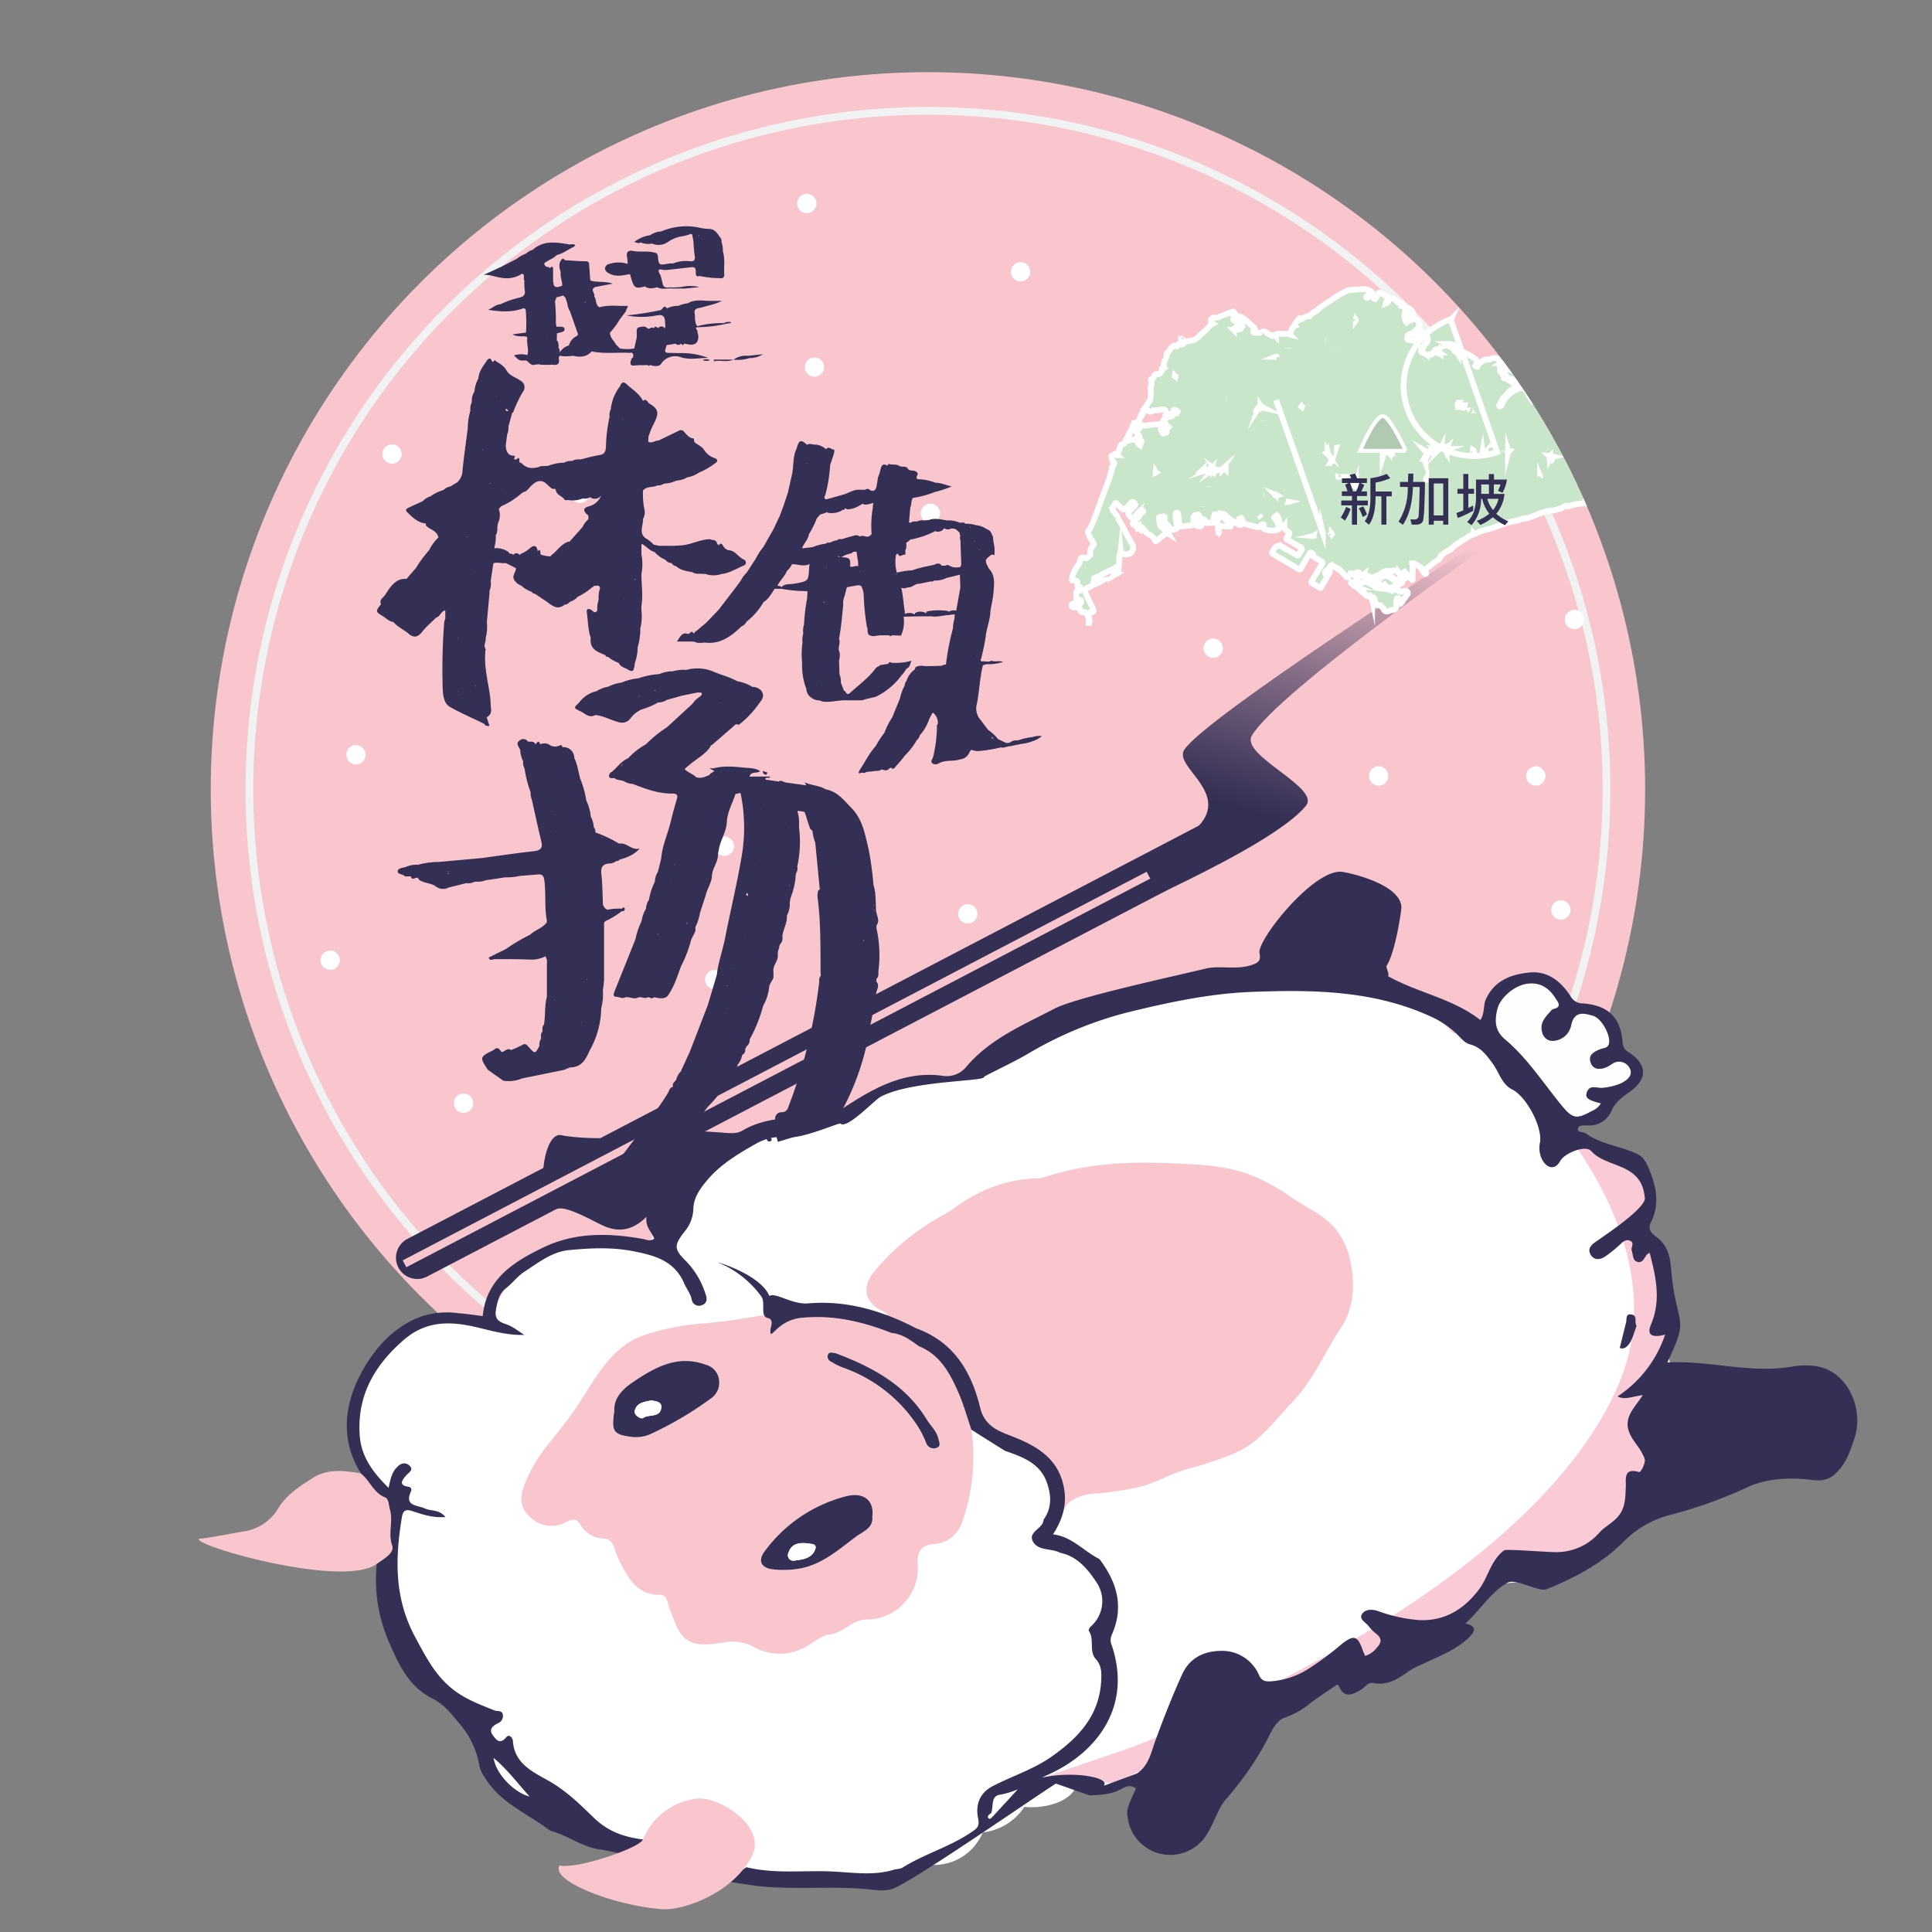 <svg xmlns="http://www.w3.org/2000/svg" width="500" height="500" viewBox="0 0 500 500"><rect x="0" y="0" width="500" height="500" fill="#808080" stroke="none"/><defs><style>.cls-1,.cls-12,.cls-4{fill:none;}.cls-2{clip-path:url(#clip-path);}.cls-13,.cls-3{fill:#f9c6ce;}.cls-4{stroke:#f1f2f2;}.cls-12,.cls-13,.cls-4,.cls-7,.cls-8{stroke-miterlimit:10;}.cls-13,.cls-4{stroke-width:2px;}.cls-5{fill:#fff;}.cls-6{fill:url(#linear-gradient);}.cls-7{fill:#cae6ca;stroke-width:1.5px;}.cls-7,.cls-8{stroke:#fff;}.cls-8{fill:#b1c9b1;}.cls-9{fill:#342f54;}.cls-10{fill:#facbd6;}.cls-11{fill:#fefefe;}.cls-12{stroke:#342f54;stroke-linecap:round;stroke-width:11px;}.cls-13{stroke:#f9c6ce;}</style><clipPath id="clip-path"><circle class="cls-1" cx="240.15" cy="204.29" r="185.61"/></clipPath><linearGradient id="linear-gradient" x1="326.96" y1="210.94" x2="349.79" y2="132.46" gradientUnits="userSpaceOnUse"><stop offset="0" stop-color="#342f54"/><stop offset=".13" stop-color="#483e60"/><stop offset=".41" stop-color="#7b6580"/><stop offset=".8" stop-color="#cca4b2"/><stop offset="1" stop-color="#f9c6ce"/></linearGradient></defs><title>mehmehv3_back</title><g class="cls-2" id="Layer_5_copy"><circle class="cls-3" cx="240.15" cy="204.29" r="185.61"/><circle class="cls-4" cx="240.15" cy="204.29" r="175.61"/><circle class="cls-5" cx="152.79" cy="81.5" r="2.5"/><circle class="cls-5" cx="210.79" cy="95" r="2.5"/><circle class="cls-5" cx="240.79" cy="132.83" r="2.5"/><circle class="cls-5" cx="264.12" cy="70.33" r="2.5"/><circle class="cls-5" cx="208.79" cy="52.67" r="2.5"/><circle class="cls-5" cx="296.12" cy="124.33" r="2.5"/><circle class="cls-5" cx="328.12" cy="92.83" r="2.5"/><circle class="cls-5" cx="150.12" cy="127.67" r="2.5"/><circle class="cls-5" cx="407.46" cy="160.33" r="2.5"/><circle class="cls-5" cx="101.46" cy="117.5" r="2.5"/><circle class="cls-5" cx="92.12" cy="195.33" r="2.5"/><circle class="cls-5" cx="375.46" cy="112.83" r="2.5"/><circle class="cls-5" cx="397.46" cy="200.83" r="2.5"/><circle class="cls-5" cx="313.96" cy="167.75" r="2.5"/><circle class="cls-5" cx="187.46" cy="219" r="2.5"/><circle class="cls-5" cx="356.79" cy="200.83" r="2.5"/><circle class="cls-5" cx="403.96" cy="235.5" r="2.5"/><circle class="cls-5" cx="119.96" cy="285.5" r="2.5"/><circle class="cls-5" cx="184.96" cy="253.5" r="2.5"/><circle class="cls-5" cx="250.46" cy="236.5" r="2.5"/><circle class="cls-5" cx="85.46" cy="248.5" r="2.5"/><path class="cls-6" d="M383.46 142.25s-52.59 36.75-59.46 48.08c-3.16 5.18 17.8 13.43 14 18.17-9 11.22-55.75 30.75-55.75 30.75s1.08-4.26 8.92-12.08c5.05-5 16.54-10 19.83-14.33 6.33-8.33-7.29-14.58-4.5-18.83 5.52-8.41 72.75-51.5 72.75-51.5z"/><path class="cls-7" d="M434 116.39a4.29 4.29 0 0 1-.7-.37 38.81 38.81 0 0 0-4.41-2.78 9.45 9.45 0 0 0-2.31-1h-.08a.55.55 0 0 0-.64-.28 2.15 2.15 0 0 1-1.84-.78c-.31-.41-.51-.39-.81-.18a1.37 1.37 0 0 1-1.49.09.44.44 0 0 0-.64 0 2.62 2.62 0 0 1 .11-1.1h.55c.18 0 .34-.06.31-.27s-.2-.19-.37-.15a3.63 3.63 0 0 1-.48 0c-.77-1.34-1.27-2.81-2-4.18l-.2-.44a1.92 1.92 0 0 0-1.76-1.36 1.85 1.85 0 0 1-1-.28 1.19 1.19 0 0 0-.71-.27 6.32 6.32 0 0 0-1.27-.5.17.17 0 0 0-.26.15.83.83 0 0 1 .43.45 1.07 1.07 0 0 0-.9-.33c-.46.14-.91-.25-1.37 0h-.22a3.1 3.1 0 0 0-1.38.1.81.81 0 0 0-.6.26.75.75 0 0 0-.38.27.59.59 0 0 0-.13.73v.23l-.13.25a1.59 1.59 0 0 0-1.48.85c-.34.31-.91.46-.71 1.11l-.13.39h-.11c-.42-.09-.75-.57-1.25-.25a6.35 6.35 0 0 1-2.43 0 1.05 1.05 0 0 0-.78.1l-.11-.11c-.57-.18-1.11-.64-1.73-.12a.46.46 0 0 0-.26-.5c-1.22-.6-2.2-1.61-3.49-2.12a.7.7 0 0 1-.45-.47 2.25 2.25 0 0 0-.6-.89 5.91 5.91 0 0 0-.74-1.43 1.75 1.75 0 0 0-2.06-.64 7.83 7.83 0 0 0-4.36 4.08.53.53 0 0 1-.47.49l-.15-.23.88-1.74a.45.45 0 0 0 .25-.27c.44-.46.85-.94 1.33-1.35a1 1 0 0 1 .36-.52 2.06 2.06 0 0 0 1.12-.66.27.27 0 0 0 .12-.38 2.09 2.09 0 0 0-1.22-1.36 2.63 2.63 0 0 1-.61-.4.73.73 0 0 0-.75-.32h-.23c-.12-.18 0-.4-.09-.59l-.09-.08v-.14a.45.45 0 0 0-.2-.36l-.28-.28a1.27 1.27 0 0 1-.3-.23.24.24 0 0 1 0-.36v-.24a13.36 13.36 0 0 1-.29-1.85 1.17 1.17 0 0 0-1.52-1.09 1.93 1.93 0 0 0-.86.28.48.48 0 0 1-.47.07 1.52 1.52 0 0 0-1.27.27 5.49 5.49 0 0 0-1.23 1l-.38.63a.8.8 0 0 1-.49-.26c.63-1 .51-1.59-.48-2.1a9.45 9.45 0 0 0-2.47-1.34l-.13-.14-.36-.25-1.47-1h-.08a.42.42 0 0 1-.1-.29 3.24 3.24 0 0 0-1.86-.56 1.86 1.86 0 0 1 .63.43 9.26 9.26 0 0 0 1.13.66l-.05.1c-.09.16-.13 0 0 .28a1.06 1.06 0 0 0 .52.4 1.36 1.36 0 0 0 .52.13.84.84 0 0 1 .21.36.53.53 0 0 0-.27.13.33.33 0 0 0-.09.22 1.65 1.65 0 0 0-.76-.67c-.05 0-.34-.49-.73-.84a2.81 2.81 0 0 0-.92-.56c-.39-.33-.08-.17-.66-.27-.1 0-1.19.26-1.3.27a1.42 1.42 0 0 0-.38.47c-.18.3-.16.68-.28.8a.29.29 0 0 0 .08.22.25.25 0 0 0-.31 0 .12.12 0 0 0 .05.06h-.08a.15.15 0 0 1-.1 0l-.09-.1a.28.28 0 0 0-.33-.05.29.29 0 0 1 .07-.12.78.78 0 0 0 .22-.2v-.27c-.53-.12-.64.24-.73.63a2.31 2.31 0 0 1-.62.59c-.2-.21-.37-.09-.49.08a.52.52 0 0 1-.63.18l-.22-.12a4 4 0 0 0-1.26-.62c-.52-.28.14-.74-.17-1.1-.1-.12.28-.08.44-.13a.34.34 0 0 0 .26-.31 1.23 1.23 0 0 1 .45-.7c1-1 .58-1.81-.33-2.47a.61.61 0 0 1-.46-.57c0-.19-.16-.26-.34-.27s-.26.09-.27.29a1.18 1.18 0 0 1-.61.91 1.89 1.89 0 0 0-1.13 1.2.23.23 0 0 1-.3.15 3.91 3.91 0 0 0-1-.21.37.37 0 0 1-.32-.39c.14-.37-.11-1 .58-1a.68.68 0 0 0 .25-.17 3 3 0 0 0 1.64-1.22c.79-.77.81-.94.34-2a1 1 0 0 0-1.47-.47 1.78 1.78 0 0 1-1.41.23.29.29 0 0 0-.12.04l.11.22a.17.17 0 0 1-.06.25 3.18 3.18 0 0 1-.42-2.82.55.55 0 0 1 .32.69.64.64 0 0 0 .28.75c.27.12.41-.2.54-.4a.78.78 0 0 1 .59-.4c.51 0 .35-.28.24-.49-.55-1.1-1.65-1.28-2.68-1.58.09-.12.25-.17 0-.38a3.61 3.61 0 0 0-1.14-.52l-.31-.32a2 2 0 0 0-1.49-.83.67.67 0 0 0-.52.53 1.31 1.31 0 0 1-.83.86 3.31 3.31 0 0 1 .56-1.25c.18-.29.12-.42-.16-.57-.51-.26-1-.55-1.51-.83s-.61-.4-.88.36l-.24.37-.52.76c-.25-.07-.48-.15-.36-.49.08-.07.16-.18.05-.25-.38-.23-.78-.58-1.17 0l-.27.24s-.25.35-.44.14 0-.34.15-.46c.27-.27.55-.52.83-.78.22-.06.48-.11.14-.38a2.53 2.53 0 0 0-1.68-.6c-1.33.06-2.66.16-4 .25a1.22 1.22 0 0 0-.62.24 22.1 22.1 0 0 0-4.31 2.61 17.45 17.45 0 0 0-3.56 2.57 4.53 4.53 0 0 0-1.74 1.33 2.34 2.34 0 0 0-1.22.28c-.41.12-.67.5-1.1.59 0-.13 0-.32-.2-.35a.28.28 0 0 0-.23.25 2.9 2.9 0 0 1-.58.63c-.27.29-.67.58-.34 1.08l-.23.1a.39.39 0 0 0-.37.38.86.86 0 0 0-.24.25c-.33.45-.2 1.12-.72 1.48a4.15 4.15 0 0 0-1.25-.13h.12-.06-.05-1.65c-.37 0-.64.15-.53.6v.12c-.29-.29-.56-.73-1-.14a20.21 20.21 0 0 1-1.81-1.07c-.37-.15-.66-.2-.87.2a6.36 6.36 0 0 1-1.51 0c-.06-.16 0-.41-.26-.42s-.22.24-.25.41a.18.18 0 0 1-.11 0 1 1 0 0 1 0-.7c.48-.45.11-.71-.2-.91-.81-.52-1.36-1.33-2.17-1.84-.65 1-.72 1.18-.55 1.75-.26.26-.2.81-.74.84-.48-.2-.88.26-1.35.14h-.12a.38.38 0 0 1 .23-.36 1.43 1.43 0 0 0 .61-.37c.1-.17.43-.23.11-.55s-.06-.5.28-.53a3.08 3.08 0 0 1 .62.09c-.1-.25-.51-.21-.45-.48s.39-.1.58-.18a.47.47 0 0 0 .34-.68l-.38-.26c-1.15-.38-1.15-.38-1.6.38l-.24.48a.22.22 0 0 1-.26-.23.73.73 0 0 0 .13-.87.51.51 0 0 0 .22-.76.53.53 0 0 0-.71-.31q-1.69.63-3.36 1.31a1.41 1.41 0 0 1-.93.16 1.06 1.06 0 0 0-1.05.43.83.83 0 0 0 .15.91 1.05 1.05 0 0 0 .27.24c-1 .56-1.55 1.6-2.49 2.21l-.58.59a.43.43 0 0 0-.16.08 3.92 3.92 0 0 1-3.16 1.6 1.41 1.41 0 0 0-1.18.62.41.41 0 0 1-.68.19.4.4 0 0 0 .05-.61.52.52 0 0 1-.51.51.32.32 0 0 0-.29.33l-.36.28a.75.75 0 0 0-1 .11c-.66.38-.78 1.25-1.47 1.62a1.23 1.23 0 0 0-.13.52 4.16 4.16 0 0 1-.26 1.18 2 2 0 0 0-.28 2.14c-.26.16-.68 0-.69.49a1.19 1.19 0 0 1-1.35 1.19c-.91-.05-.49 1.28-1.36 1.28-.15 0-.09.24-.05.37v.18a1.51 1.51 0 0 1-.08 1.36.57.57 0 0 0-.11.4c.34.68 0 1.37.07 2a2.81 2.81 0 0 1-.5 1.67l-1.46 2.06c0 .6-.54 1-.61 1.71a6.45 6.45 0 0 0 .85-1.58.53.53 0 0 1 .94-.1.86.86 0 0 0 1.37.06.24.24 0 0 1 .26-.1 4.85 4.85 0 0 0 1.86-.14c.42 0 1.06-.17 1.15.37a1.06 1.06 0 0 0 .74.8.7.7 0 0 0 1.14-.49c.2-.74.29-.77 1-.35.1.06.35.07.2.27s-.15.52-.4.36c-.52-.34-.58.11-.75.36a.9.9 0 0 1-1.35.36.38.38 0 0 0-.42-.08.62.62 0 0 1-.52.95c-.36.06-.1.5-.32.7 0 0 .09.17.2.19a.56.56 0 0 1 .54.8c-.06.18.09.18.21.22s.35-.18.54.05a1.84 1.84 0 0 0-.56 1.23.32.32 0 0 1-.31.32c-.23 0-.63.22-.66 0-.05-.44-.6-.64-.46-1.13a.74.74 0 0 0-.82-1.09 15.34 15.34 0 0 0-2.44.19 2.2 2.2 0 0 1-1.37.06.38.38 0 0 0-.56.14l-.95 1.21a.53.53 0 0 0 0 .78 1.69 1.69 0 0 1 .6 1.29.62.62 0 0 0 .35.6c.12 0 .25.17.13.27a2.37 2.37 0 0 0-.39.84 1.33 1.33 0 0 1-.67-1.26c-.13-.5-.35-.51-.68-.31-.56.35-1.28 0-1.83.46a.59.59 0 0 1-.28-.09l.25-.86a2.14 2.14 0 0 0 .62-1.11 1.51 1.51 0 0 0 .42-.87 2.07 2.07 0 0 0-.54.87 5.29 5.29 0 0 0-.5 1.1 2.59 2.59 0 0 0-.61 1.11 1.13 1.13 0 0 1-.49.62c-.86.14-.89.83-1 1.48-.36.38-.29 1-.61 1.36l.07.07a.18.18 0 0 0-.07-.07c-.42-.51-.77-.18-1.11.11-.08.14-.41.06-.34.27a2.33 2.33 0 0 0 .21 1.11c0 .38.49.28.52.61l-.27.62a.8.8 0 0 0-.35 1c-.34 1.09-.62 2.2-1 3.26-1.15 2.92-2.16 5.88-3.28 8.81a28.88 28.88 0 0 1-1.49 3.49c-.33.36-.66.72-.25 1.22l.13.34a2.17 2.17 0 0 0 .6 1.13l.5.92a.36.36 0 0 1 0 .49c-.53.65-1.11 1.3-.77 2.25a.25.25 0 0 1-.06.22c-.49.39-.77 1.21-1.67.79-.61-.28-.88.1-.93.64a2.78 2.78 0 0 1-.61 1.37 8.91 8.91 0 0 0-1.55 3.35c-.09.44 0 .54.44.55 1 0 1 0 1 1v.31a.26.26 0 0 0 .3.3c.44 0 .57.18.54.6s-.37.41-.66.39-.54.13-.49.54a5.06 5.06 0 0 1 0 1.29c-.06.43.06.57.47.52h.37c.38 0 .43.18.43.49s-.05.51-.43.5h-1.54a.4.4 0 0 0-.49.41.44.44 0 0 0 .43.55 3.43 3.43 0 0 0 .8 0 .75.75 0 0 1 1 .69.56.56 0 0 0 .76.55.77.77 0 0 1 .93.51 4.4 4.4 0 0 1 .53 2.3h.12a2.82 2.82 0 0 0-.21-1.84c-.32-.64-.19-.83.52-.86s1-.28.64-1c-.58-1.22-1.19-2.42-1.74-3.65-.35-.78-.51-1.53.66-1.86a3.31 3.31 0 0 0 1-.59 10.62 10.62 0 0 0 2.5-1.16 4.5 4.5 0 0 0-1.4.52.89.89 0 0 1-.74.19c-.27-.17 0-.48 0-.72v-.55l5-2.48a.53.53 0 0 0 .54-.24.4.4 0 0 0 .34-.22.35.35 0 0 1 .36.43v.77s-.61.26-.75.6c.37-.09.81-.08.84-.63l.12-1.72v-.59c.2-.69 0-1.43.26-2.11a3.72 3.72 0 0 0 .19-.85c.07.67.07.67.74.74.14 0 .28.06.42.08a1.75 1.75 0 0 0 1.86-.9 1.89 1.89 0 0 0-.19-2c-1.29-2.18-2.31-4.5-3.64-6.66a.49.49 0 0 0-.25-.51c-.16-.24-.3-.49-.48-.71-.73-.89-.73-.88-.19-1.88a2.31 2.31 0 0 0 .22-.37c.13-.43.33-.33.54-.08a7.46 7.46 0 0 0 1.47 1.38.39.39 0 0 0 .58 0 12.5 12.5 0 0 0 1.55-1.57c.4-.51.68-.19 1 .07s.07.54-.12.75-.62.6-.89.93c-.88 1-.86 1 .11 2 .36.37.59.34.82-.11a12.21 12.21 0 0 1 1.62-1.74.32.32 0 0 1 .53 0 .29.29 0 0 1-.06.48c-.6.33-.71 1.06-1.27 1.47a6.47 6.47 0 0 0-1.25 1.34c-.09.32.15.34.36.39.17.26.35.46.68.17a.36.36 0 0 1 .62.08.79.79 0 0 0 .5.33c.41.13.59.31.22.68-.09.09-.18.19-.08.32h.31c.34-.32.56-.18.72.19a1.75 1.75 0 0 0 1 .85 2.56 2.56 0 0 1 1.17 1c.17.26.24.89.66.57.69-.54 1.39-1.08 2.06-1.64.29-.24.51-.53 1-.22a3.73 3.73 0 0 0-1-1.08 2.59 2.59 0 0 1-1.21-1.33 12.71 12.71 0 0 1-.21-1.57.25.25 0 0 1 .28-.35 2.69 2.69 0 0 0 .61-.07c.48-.14.56.09.53.49a1.6 1.6 0 0 0 .33 1.27 16.09 16.09 0 0 1 1.27 1.41c.41.57.84.14 1.24.08s.4-.41.37-.74c-.11-1-.24-1.9-.36-2.85 0-.27 0-.62.27-.66s.44.25.46.58c.06.85.17 1.71.24 2.56 0 .45.31.48.64.43.53-.07 1-.18 1.58-.22 1.5-.11 1.5-.1 1.47-1.55 0-1 .2-1.26 1.23-1.31l.14.14a1.56 1.56 0 0 0 1.22 1.11c.16.17.51.14.51.48s.07.49.45.42a4.8 4.8 0 0 1 1.15 0c.49 0 .68-.15.58-.63a3.88 3.88 0 0 1 .14-1.47.51.51 0 0 0 .48-.13.41.41 0 0 1 .38.52v1.47a11.49 11.49 0 0 0 .07 1.94c.3-.27-.06-.83.51-.83h2.27c.16 0 .43.28.49-.07a.62.62 0 0 0-.17-.76c-.53-.38-1-.84-1.5-1.26a.92.92 0 0 0-.74-.31c-.5 0-.64-.3-.43-.82a.67.67 0 0 0 .61 0 .91.91 0 0 0 .61.11 14.77 14.77 0 0 0 3.56 2.59.61.61 0 0 0 .64.18c.18-.12 0-.31-.14-.43a.4.4 0 0 1-.12-.36l-.12-.76a.34.34 0 0 0 .09-.09.86.86 0 0 0 .44-.09 1.92 1.92 0 0 0 .21.27v.09a.86.86 0 0 0 .24.5.61.61 0 0 0 .14.49 24 24 0 0 0 2.71.72c.68.24 1.38.47 1.9-.33a.41.41 0 0 1 .56-.1c.22.13.06.34 0 .49a.43.43 0 0 0 .28.67 5.1 5.1 0 0 0 2.74.32c1.24-.29 1.19-.23.8-1.48a9.35 9.35 0 0 0-1-1.83 2.05 2.05 0 0 1 .61-.57 2.21 2.21 0 0 1 .58 1.35 5.26 5.26 0 0 0 .65 1.24l.11.12c.16.33.4.16.63.11a.45.45 0 0 0 .07.61 5.75 5.75 0 0 0 .76.71c.2.16.54.29.42.67a4.83 4.83 0 0 0-.62 1.11c-.17.3.1.34.26.43 1.08.63 2.15 1.27 3.24 1.88a.52.52 0 0 1 .24.88 6.9 6.9 0 0 0-.6 1c-.16.35-.35.32-.63.16-1.22-.71-2.46-1.4-3.67-2.12a1.43 1.43 0 0 0-2.12.51 5.86 5.86 0 0 1-.35.58c-.29.37-.19.6.19.83 2.14 1.25 4.28 2.5 6.4 3.78.38.23.53.2.74-.19.69-1.23 1.42-2.44 2.14-3.66.09-.15.16-.43.45-.29s.6.16.52.44c-.16.54.22.63.52.81.53.31 1.05.63 1.59.93.36.2.41.39.17.77-.89 1.42-1.73 2.87-2.61 4.3-.18.29-.18.45.13.63.64.36 1.27.75 1.9 1.13.14.09.26.12.35-.05.59-1.1 1.32-2.12 1.83-3.26a1.36 1.36 0 0 0 .45-1.05l-.59 1c-.24 0-.51 0-.59-.28a.69.69 0 0 1 .3-.8 2.66 2.66 0 0 0 1-1.11.39.39 0 0 1 .31-.25c.18.37.69.13.88.48l.37.12c.32.11.35.69.84.51a26.31 26.31 0 0 0 1.82 1.92c.34.25.42.14.41-.21a1.22 1.22 0 0 0 .6-.73h.14a.53.53 0 0 0 .62.24.66.66 0 0 0 .58-.25.68.68 0 0 1 1.06 0c.15.14.31.26.46.38.33.53.48 0 .74-.2-.08.42-.05.69.41.47a1.1 1.1 0 0 1 .42 0c0 .2.22.57-.28.53-.13 0-.27 0-.26.15s.15.16.27.17c.36 0 .61 0 .56-.47h1.22v2.08h-.09l-.38-.24-.49-.26c-.16-.31-.56-.1-.74-.35a.71.71 0 0 0-.87 0 .91.91 0 0 0-.49.23 18.71 18.71 0 0 0-2.08-.21h-.25c-.15 0-.34-.09-.42.09s.1.24.19.33l.36.3a.64.64 0 0 0 .48.38l.62.24a.67.67 0 0 0 .39.36l.11.12a.46.46 0 0 0 .48.39.35.35 0 0 0 .38.36h.11a.58.58 0 0 0 .5.59h.13a.73.73 0 0 0 1.21.34l.37.26a.53.53 0 0 0 .51.37l.13.11c.4.22-.12.65.15.82.47.29.53 1.21 1.38.93a.12.12 0 0 1 .11 0 4.14 4.14 0 0 0 .79.8.88.88 0 0 0 1.12.78 2.74 2.74 0 0 1 1.27-.35 1.11 1.11 0 0 0 1-.94 4.3 4.3 0 0 1 0-1.73.34.34 0 0 1 .42-.4c.31.08.25.32.17.55a1.15 1.15 0 0 0 0 .24v.41c0 .14-.09.4.12.41a.67.67 0 0 0 .49-.4.66.66 0 0 0 .38-.63 6.92 6.92 0 0 0 1.11-1.45.53.53 0 0 0 .18-.66.67.67 0 0 0-.81-.36l-.25.1-.74.15c-.15 0-.39 0-.42-.12-.11-.52-.5-.33-.8-.37a1.18 1.18 0 0 0-1.11.22c-1.31-.72-2.81-.44-4.19-.84a.5.5 0 0 1-.27-.37v-1.14l.54.4.19.11a.61.61 0 0 0 .63.25.94.94 0 0 0 1.23 0l.12.13c-.12.24 0 .32.23.38l.87.24a.44.44 0 0 0 .63 0 6.76 6.76 0 0 1 1.84-.75 1.18 1.18 0 0 1 .37-.2c.69-.09.55-.65.6-1.07a.24.24 0 0 0-.41-.23 1.85 1.85 0 0 1-1.42.17l-.34-.14-.12-.12a1.23 1.23 0 0 0-1-.66 4.06 4.06 0 0 0-2.82.68 1.24 1.24 0 0 0-.48.24l-.13.13a.4.4 0 0 0-.37.23h-.12a3.49 3.49 0 0 1-.1-1 10.26 10.26 0 0 0 2.1-1.13 2.65 2.65 0 0 1 1.61-.48 2.08 2.08 0 0 0 1.2-.1c.76-.12 1.09.54 1.6.87a3.89 3.89 0 0 0 1.47 1.23c.2-.1.2-.23.06-.39l-.69-.86a1.48 1.48 0 0 1 .49-.48 2.59 2.59 0 0 0 .62.63 10.8 10.8 0 0 0 1.23 1.34c.14.15.27.1.31-.06s-.16-.33-.31-.44v-.23a.27.27 0 0 0 .24-.24 17.13 17.13 0 0 0-.11-3.22 1.29 1.29 0 0 1 .76.2l1.46.9a3.44 3.44 0 0 0 .83 1.31c.16.13.23.5.48.34s0-.39-.15-.55-.26-.38 0-.57c1.06-.75 2-1.69 3.1-2.37a1.35 1.35 0 0 0 .9-1.13 9.32 9.32 0 0 1 1.86-1.35 2.33 2.33 0 0 0 1.11-.79 11.57 11.57 0 0 1 2-1.4 5.16 5.16 0 0 1 1.58-1 4.49 4.49 0 0 1 1.59-.91.43.43 0 0 0 .39-.4.42.42 0 0 0 .63 0 7.44 7.44 0 0 1 2.21-.86 22.76 22.76 0 0 0 3.1-.94 31.34 31.34 0 0 1 4-1.29 9.89 9.89 0 0 0 2.14-.48l.61-.22.49-.15c.06.08.09.26.25.11l.36-.1.75-.25.35-.11c1.79-.6 3.48-1.55 5.43-1.63a11.06 11.06 0 0 0 2.61-.7 1.92 1.92 0 0 1 1.34-.52c.13.32.32.1.5.06a10.35 10.35 0 0 1 3.58-.65c.41 0 .47-.21.51-.52h.08c.13.58.38.79.93.36a.75.75 0 0 1 .59-.05 1.07 1.07 0 0 0 1.46-.91l.13.13c-.54.78.28 1.51 0 2.3 2.21-.65 2.32-.53 4.32.18a3.93 3.93 0 0 0 .54.51c.41 0 .8.07 1.22.05 1.28-.07 1.91-1.49 3.22-1.47.33-.55.93-.3 1.38-.47h2.89v1.35c0 .16 0 .39.14.43a2.45 2.45 0 0 0 1.36-.07.34.34 0 0 0-.23-.12c-1.1-.07-1.11-.08-1.15-1.17v-1.53c0-.17 0-.38.23-.36a2.94 2.94 0 0 1 1 0v.87a1.83 1.83 0 0 0 .12-.86c.58-.2.71-.13.74.43a2.32 2.32 0 0 1 0 .43.47.47 0 0 0 .62.62 2.47 2.47 0 0 1 .37 0 15.8 15.8 0 0 1 .33 1.57 3.38 3.38 0 0 0-.08-1.58.73.73 0 0 0 .18-1 3.88 3.88 0 0 1-.07-1.61v-2.42h-.11v1.69c-.49 0-1 0-1.47.09a3.3 3.3 0 0 1-2-.21.91.91 0 0 1-.54-1.16 6.85 6.85 0 0 0 .42-1.65.32.32 0 0 1 .16-.31c.68-.19.66-.8.84-1.31.47-1.34.73-2.78 1.77-3.86a.31.31 0 0 0 .1-.21c-.37-.51.16-.82.27-1.21s.33-.39.6 0a3 3 0 0 1-.16-1.84c0-.29.1-.42.41-.31 1.08.39 2.24.65 2.81 1.84a.44.44 0 0 0 .51.34.26.26 0 0 0 .25-.23.71.71 0 0 0-.42-.68zm-73.56 34.1h.04zm.21-.32zm0 .07a.33.33 0 0 1-.09.22.52.52 0 0 0 .1-.22zm1 .5a.39.39 0 0 1-.14-.06.36.36 0 0 0 .13 0 .14.14 0 0 0 .03.06zm-5.16-.69a.45.45 0 0 0 0-.08.56.56 0 0 0 .39.13.83.83 0 0 0-.06.14c-.05.07-.31-.24-.31-.19zm6.12.37a.28.28 0 0 0-.18-.07.39.39 0 0 0 0 .34l-.18.07a.49.49 0 0 0 .14-.4h.11c.09 0 .12.03.13.06zm55.72-35.82a.11.11 0 0 0-.1 0v-.27h-.23a3.41 3.41 0 0 0-.35 0 .84.84 0 0 1 .56 0 .67.67 0 0 1 .19 0 .29.29 0 0 0-.05.2zm-40.88 23.72zm40.43-23.48a1.08 1.08 0 0 0 .15.41 1.88 1.88 0 0 1-.75-.13h-.06v-.59a1.35 1.35 0 0 1 .28-.16.22.22 0 0 0-.13.2c.03.27.31.3.54.27zm-1.22-.32a1.44 1.44 0 0 0 0 .72h-.46a.56.56 0 0 0 0-.67.25.25 0 0 0-.13.25h-.1a.25.25 0 0 0-.27-.28c0 .06-.25 0-.12.17a.17.17 0 0 0 0 .08h-.37l-.25-.09a.31.31 0 0 0 0 .51l.12-.12h.38a.73.73 0 0 0 .52.11.15.15 0 0 0 .06 0 4 4 0 0 0-1.06.08 2.08 2.08 0 0 0-.38-.11v.1a.57.57 0 0 0-.46-.1l-.12-.07a.52.52 0 0 0-.11-.56v.24a.62.62 0 0 1 0 .24 1.55 1.55 0 0 0-.24-.15v-.23h-.09l-.15-.36a.3.3 0 0 1 .12 0 1.48 1.48 0 0 1 .55 0 .77.77 0 0 0 .65.09c.38-.52.73-.24 1.08 0s.93-.21 1.38.07a.74.74 0 0 0 0 .58 1.18 1.18 0 0 1-.42.1.79.79 0 0 0-.1-.59zm-32 21.15zm26.67-20.19v-.12a2.86 2.86 0 0 0-.13-.61.2.2 0 0 1 0-.24.54.54 0 0 0 .43.2 2.32 2.32 0 0 1-.3.77zm-81.25 12.52v.05a2.84 2.84 0 0 1 .34.16.21.21 0 0 0-.11.08l-.17-.05c-.09 0-.18-.06-.16-.18a.79.79 0 0 1 .1-.06zm48.23-27zm5.81 6.43zm5.13 9.32a.51.51 0 0 0 0 .06.39.39 0 0 0 0-.04zm-75 5.09a.38.38 0 0 0-.11.06.46.46 0 0 0 0-.13c-.17-.27-.3-.24-.41-.1a.5.5 0 0 1 .46-.05.23.23 0 0 0 .05-.3.49.49 0 0 0 .17.08.71.71 0 0 0-.09.43zm16-18.32l12.06 34.26a.11.11 0 0 1 0 .05zm40.68-21.24zm4.53.46a1.15 1.15 0 0 0-.07.21l.06-.32a.66.66 0 0 0 12 34.37zm-54.59 10.51zm-1.87 27.86zm65.47-4v-.16a.57.57 0 0 1-.04.18zm5.86-.26a.1.1 0 0 0 .09.07l-.06.06a1 1 0 0 0-.07-.1zm-45.64 21.31a.07.07 0 0 1 0 .09.4.4 0 0 0-.04-.06zm-33.37-16.55a.31.31 0 0 0 0 .07h-.08zm5.45-12.82zm64.66 7.86a.13.13 0 0 1 0 .21l-.22.19v-.5zm17.13 6.66a.09.09 0 0 0 0-.07v.07zm-4.18-1zm6.53-3.45zm.27-.84a.55.55 0 0 0-.16.44.41.41 0 0 0-.09-.46zm.6.42a.5.5 0 0 0-.31-.07.26.26 0 0 1 .29.12zm-21.37-12.24c-.07 0 0-.06.05 0h-.05zm-64.3 11.8zm56.94-2.21a.42.42 0 0 0 0 .06c0 .34-.16.24-.28.12a1.19 1.19 0 0 1 .28-.14zm1.28.35a.21.21 0 0 0 .14.05h.1a.24.24 0 0 1-.15 0 .23.23 0 0 0-.27.17.18.18 0 0 0-.25-.09l-.14.13a.1.1 0 0 0 0 .09.22.22 0 0 0-.08-.09.78.78 0 0 0-.06-.18 1.83 1.83 0 0 1-.14-.37.17.17 0 0 0 .09-.06.21.21 0 0 0 .13 0 .39.39 0 0 0 .17.21.4.4 0 0 0 .31.06.91.91 0 0 0 .15-.1.29.29 0 0 0 0 .23zm-2.33.32h.17l-.06.06a.27.27 0 0 0-.21 0 .24.24 0 0 0-.07-.09zm-45.06-7.46v-.06.06zm3 7zm3.2 3.67zm12.86-4.48a.25.25 0 0 0 0-.05zm-2.61 2.22zm.88 2.44a.08.08 0 0 1 0-.11.9.9 0 0 1-.05.11zm3.3 5.35zm0 .36zm-1.23-2.12h.11c-.08.02-.14.03-.14-.01zm3.42 2zm-6.1-8.26a1 1 0 0 0 .09.22.38.38 0 0 1-.12-.27zm7.85 8.3zm-5.85-10.24zm-2.28 2.09v-.06l-.04.02zm7.38 8.07a.2.2 0 0 0 .15.2.4.4 0 0 1 .13.08.35.35 0 0 1-.13 0c-.12 0-.26 0-.27.16h-.06a.2.2 0 0 1 .14-.49zm7.06-7.1v.15a.3.3 0 0 1-.04-.19zm3.91-1.2zm-2.25-.16a1 1 0 0 0 .32.25.23.23 0 0 0 .17 0c.25-.29.2 0 .22.1a.23.23 0 0 0-.08.09.29.29 0 0 0-.32-.12.65.65 0 0 0-.12-.14c-.16-.1-.31-.18-.43 0a.47.47 0 0 1 .21-.22zm10.14 7.22l-.03-.04zm-.49 0a.53.53 0 0 0 0-.15.28.28 0 0 1 0-.34c0 .18.06.35.09.48zm-11.13-6.51a.44.44 0 0 1 .18-.42 1.79 1.79 0 0 0-.18.42zm-16.59 12zm-7.41-10.24zm45.8-6.29zm-24.41-1.31l-.11-.14a.11.11 0 0 1 .08.14zm-24.6-3.13zm-3-3.11zm-1.62 8.53zm7.89 9.83zm43.84-18.73a.64.64 0 0 0 .11.1h-.17zm-.49-.7a2 2 0 0 0 0 .63l.08.12c-.37-.09-.33-.33-.06-1h.05a.41.41 0 0 0-.07.25zm-8.08 12.36a.78.78 0 0 1-.61-.27 3.69 3.69 0 0 0 .61.27zm-.74-.35zm1.29.35a1.6 1.6 0 0 0 .9-.95c.12 0 .21-.35.34 0a.33.33 0 0 0 .15 0 .27.27 0 0 0 0 .27.22.22 0 0 0-.1-.08.41.41 0 0 0-.33.08.31.31 0 0 0-.09.14 1.4 1.4 0 0 1-.78.91 2.92 2.92 0 0 0-1.09 2.38 5.61 5.61 0 0 1-.21-.64c0-.09-.06-.18-.09-.26a8.49 8.49 0 0 1 1.3-1.85zm-32.95-8.55zm46.75 9a.51.51 0 0 1 0-.17.62.62 0 0 1 0 .16zm-.93-.12zm-2-.24zm-1.75-11.76a.44.44 0 0 0 0 .07h-.23a.49.49 0 0 0 0-.36h.09a.2.2 0 0 0 .14.29zm-23.36-6.3zm-29.41 6.11a1.36 1.36 0 0 0 .81.55 4.29 4.29 0 0 1-.81-.55zm75.84 13.27a.11.11 0 0 1 .13-.06.28.28 0 0 0-.13.08zm-62.68-9.37zm-26.12 12.75a.34.34 0 0 1-.34.1.87.87 0 0 1-.34-.12 1.08 1.08 0 0 0-.41.05c.16-.11.28-.31.53-.15h.39a.44.44 0 0 1 .35.06.42.42 0 0 0-.17.07zm4 .13l.05.02zm11.61 3.37zm3.95 2.25zm1 1.34zm57.19-.83zm-.74-11a1 1 0 0 0 0-.12h.05a.38.38 0 0 0-.04.08zm-5.32.55zm-.32.07a.74.74 0 0 0 .27 0 .73.73 0 0 1-.26-.03zm-47.71-12.27l-.07-.06a.23.23 0 0 0 .07.06zm-11.27.41a.15.15 0 0 0 .11 0 1 1 0 0 0 0 .11h-.35a.26.26 0 0 1 .25-.14zm-8.45-2.5h.06-.07zm-6.65 6.83zm2.44 15.9v-.07.07zm1.38-4.46h.17a.08.08 0 0 0 0 .07.25.25 0 0 0 0 .06l-.1.19-.09-.3zm1.42.2l.25-.1h.13a.43.43 0 0 1-.34.1zm.62-.17v.09a.18.18 0 0 0-.06-.07zm.67-.23h.08v.15l-.12-.12zm16.36 8.65a.15.15 0 0 0 .09 0 .12.12 0 0 0-.05 0zm52.69-14.83l.07-.17a1.42 1.42 0 0 1-.04.17zm-26.4-25.85zm-16.63-1.38h.06-.07zm2.42 2.52v.06-.07zm.38 0zm-32.75 35.62zm75.4-8.97zm-10.23-16zm-1.72 1.11zm-66.27 4.19zm19.15 21.7zm80.64-15.47zm-1.13 2.06h.23a1.56 1.56 0 0 0 .19 0v.06a.65.65 0 0 0-.28.3.58.58 0 0 1-.26.05.31.31 0 0 1-.24 0 .19.19 0 0 1 0-.28.69.69 0 0 1 .36-.13zm-5.8 3.41zm-5.53-7.57zm-46.8-27.63a.06.06 0 0 1 0 .07zm-23.67 45.2h-.09zm.63 0zm.69.41zm49.83 7.12zm2.56-2.75zm7.51-2zm17.17-13.14zm-54.11-35.33zm-39.18 12.59zm-2.45 12.47zm16.15 21.7zm14 9.62a.36.36 0 0 1-.24.06zm68.56-16.78zm-2.72-4.07zm-75.55-25.53a.11.11 0 0 0-.08 0h.11zm-9.19 37.24zm0 0zm15.2 7.42zm73.7-12.29zm2.46-4.23zm-113.67 6.21zm-.79-1.85zm36.34 10.6zm78.3-15.32zm.49-5.33l-.11-.08a.91.91 0 0 1 .11-.22.57.57 0 0 0-.06.11zm0-.35h.05zm-53.13-30.51zm-55.95 13.41l.14.1a.43.43 0 0 1-.14-.1zm2 10.64zm107.2 11.91zm-7.07-8.71zm-103.13 7.95zm9.18 14.9zm13.61-.63c.17.18.42.46.57.66zm77.31-25.53v-.08h.08zm-69.92-17.84v.09-.09zm-13.69-6.93zm-.7.12zm-15.52 19.59zm.86.11zm-5.09 19.39v-.1a.25.25 0 0 0 .06.07zm12.11 8.83v.05-.06zm74.5 4.46zm33.3-20.85zm-46.15-23.14a.53.53 0 0 0-.17-.06.16.16 0 0 0 0-.07zm-15.29 61.69zm47.85-23zm13.65-14.86a.44.44 0 0 0-.17.06.23.23 0 0 0-.18 0 .86.86 0 0 0-.37-.16l.08-.08h.22l.1.09.26-.32a.43.43 0 0 0 .15.35.85.85 0 0 0 .1-.61h-.1a.2.2 0 0 0-.12 0h.12v-.2a.38.38 0 0 0 .35-.12.33.33 0 0 0 .17 0c0 .12-.08.24-.13.36l-.06.06v.07a.53.53 0 0 1-.41.46zM393.71 93.67c.2.16.28.33.6.17a.59.59 0 0 1 .87.31.56.56 0 0 0 .55.38 3 3 0 0 1 1.63.64 4.41 4.41 0 0 0 1.76.94 2.06 2.06 0 0 1 1.66 1.31.71.71 0 0 0 .94.53h.28a2.18 2.18 0 0 1 .8 1 6.77 6.77 0 0 0 .69.53l.38-.43a1.27 1.27 0 0 1 .84-.44v.09a.41.41 0 0 0-.24.25l-.13.14a1.23 1.23 0 0 0-.48.46.55.55 0 0 0-.07.58c.12.19.3 0 .45.06a3.84 3.84 0 0 0 2-.39 1.67 1.67 0 0 0 1.59-.39.44.44 0 0 1 .46 0 1.25 1.25 0 0 0 1.2-1.41 2.27 2.27 0 0 0 1.31-.46.91.91 0 0 1 1-.07 2.73 2.73 0 0 0 1.43.16c.85-.1 1.7-.25 2.57-.27.28 0 .44-.14.18-.35a1.44 1.44 0 0 1-.2-1.74 1.29 1.29 0 0 0-.37-1.4c-.5-.53-1.21-.06-1.68-.5-.5.44-1.14.2-1.68.36a2.52 2.52 0 0 1-1.61-.06c-.14 0-.3-.18-.45 0h-.25a2.82 2.82 0 0 0-2-.44 29.39 29.39 0 0 0-3 .65c-.34.05-.52.16-.5.47a2.45 2.45 0 0 0-1.8-1 14.93 14.93 0 0 1-1.7-.34.19.19 0 0 1-.16-.23.87.87 0 0 0-.58-.78 4 4 0 0 0-1.46-.57c-.92-.28-1.76-.76-2.68-1.06a1.37 1.37 0 0 0-1.53.31 2.68 2.68 0 0 1-1.43.89c-.56.06-.6.32-.28.81a5.6 5.6 0 0 0 1.09 1.29zm8.27 3.8zM310.32 135.67c.67.21.72-.24.61-.66a2.73 2.73 0 0 0-.92-1.34.42.42 0 0 0-.55.1.38.38 0 0 0-.2.52 2.88 2.88 0 0 1 .29 1.42c.12.78.74.28 1.06.5.1.06.31-.05.25-.16a1.22 1.22 0 0 0-.78-.2l-.07-.07a.25.25 0 0 1 .31-.11zM388.82 95.73h.06a13.41 13.41 0 0 0 1.27 2.09 6.46 6.46 0 0 0 1 .25 1.61 1.61 0 0 0 1.27.73.76.76 0 0 1 .73.35.52.52 0 0 0 .84.28c.39-.3.21-.64-.1-.93l-1.25-1.17a5.64 5.64 0 0 1-.34-.55 2.49 2.49 0 0 0-1.74-1.13v-.07a6.63 6.63 0 0 1-1.47-1.36c-.11-.16-.24-.44-.52-.27a.42.42 0 0 0 0 .65 1.87 1.87 0 0 1 .25 1.13zM293.19 110.47c.37.09.67.59 1.12.23s.79-.7.38-1.28l.33-1.2a2.7 2.7 0 0 0-.46 1c-.26 0-.29.81-.74.22a.36.36 0 0 0-.15 0c.1.44-.33.46-.51.66s-.16.33.03.37zM351.77 149.11a.4.4 0 0 0-.46-.39.53.53 0 0 0-.5.38c0 .26.24.33.53.34.08-.16.49.05.43-.33zM315.43 137.89a.55.55 0 0 0 0-.59.44.44 0 0 0 0 .59zM406.78 105.92a.17.17 0 0 0 .16 0c.15-.16 0-.29-.1-.48-.06.19-.2.32-.06.48zM320.24 83.93a.15.15 0 0 0 .19.1c.1 0 .2-.08.16-.2a.16.16 0 0 0-.19-.11.19.19 0 0 0-.16.21zM305.91 88a.14.14 0 0 0 .09-.18.12.12 0 0 0-.16-.12.16.16 0 0 0-.15.15.17.17 0 0 0 .22.15zM288.05 149l.61-.36a.6.6 0 0 0-.61.36zM294.41 136.8a.35.35 0 0 0 .25-.36c-.1.11-.36.1-.25.36zM354.73 154.68c.11.17.17.31.36.24a.31.31 0 0 0-.36-.24zM415.19 114.22c-.08 0-.18 0-.16.1a.28.28 0 0 0 .17.13c.07 0 .17 0 .16-.1a.17.17 0 0 0-.17-.13zM414.19 114.72a2.11 2.11 0 0 0 0 .48c.27-.07 0-.4.24-.49-.1-.15-.2-.15-.24.01z"/><path class="cls-8" d="M363.82 116.67h-11.82s3.54-8.61 5.79-9c1.73-.33 6.03 9 6.03 9z"/><path class="cls-9" d="M349.53 131.73a13.49 13.49 0 0 1-1.46 3l-1.08-.81a11.93 11.93 0 0 0 1.38-2.74zm4.47-.94h-2.8v5h-1.32v-5h-2.76v-1.25h2.76v-1.18h-2.61v-1.2h1.47a14.88 14.88 0 0 0-.63-1.71l.89-.45h-1.7v-1.2h2.4a4.07 4.07 0 0 0-.45-.92l1.43-.31a10.48 10.48 0 0 1 .56 1.23h2.52v1.2h-1.63l.93.51a15 15 0 0 1-.76 1.66h1.47v1.2h-2.57v1.18h2.8v1.25zm-2.2-5.8h-2.44a15.54 15.54 0 0 1 .79 2.18h.8a13.26 13.26 0 0 0 .85-2.17zm1.94 8.19l-1.08.62a10.26 10.26 0 0 0-1-2.25l1.11-.51a8.59 8.59 0 0 1 .97 2.13zm6.42-4.74h-1.36v7.33h-1.3v-7.33h-1.5q0 5.13-1.71 7.35l-1.09-.89q1.46-2 1.46-6v-5.14a15.65 15.65 0 0 0 4.23-1.11l.92 1.11a18.42 18.42 0 0 1-3.81 1.14v2.3h4.18v1.29zM368.77 124.77q0 3.26-.16 6.37a22.63 22.63 0 0 1-.32 3.59 1.45 1.45 0 0 1-.6.76 2.62 2.62 0 0 1-1.38.28h-.94l-.37-1.35h1a1 1 0 0 0 1.09-.56q.15-.56.32-7.84h-1.75q-.21 6.34-2.6 9.79l-1.13-.8a15.81 15.81 0 0 0 2.39-9h-2v-1.29h2.07l.06-2.15h1.33l-.06 2.15h3.08zm6.06 11h-1.33v-1h-2.45v1h-1.3v-12h5.07v12zm-1.32-2.38v-8.27h-2.45v8.27h2.45zM381.5 127.79h-1.5v3.66q.7-.32 1.26-.62v1.36a28.36 28.36 0 0 1-4 1.86l-.34-1.26q1.19-.46 1.78-.72v-4.29h-1.51v-1.28h1.51v-3.83h1.3v3.83h1.48v1.29zm8.84 7.13l-.84 1a14.44 14.44 0 0 1-3.16-2.07 12.83 12.83 0 0 1-3.21 2l-.94-1.05a11.18 11.18 0 0 0 3.24-1.86 9.44 9.44 0 0 1-1.83-3.84h-.3a10.1 10.1 0 0 1-2.47 6.8l-1.12-.8a8 8 0 0 0 1.7-2.64 11.86 11.86 0 0 0 .58-4.19v-4.17h3.33v-1.41h1.32v1.41h3.36a11 11 0 0 1-1.14 3.44l-1.19-.53a9.68 9.68 0 0 0 .67-1.63h-1.74v2.45h2.75a9.12 9.12 0 0 1-2.12 5.13 11.12 11.12 0 0 0 3.11 1.96zm-5-7.1v-2.45h-2v2.45h2zm2.52 1.27h-2.94a8.15 8.15 0 0 0 1.47 2.92 7.66 7.66 0 0 0 1.44-2.92z"/></g><g id="Layer_1_copy"><path class="cls-5" d="M431.56 350.34c.19-1 .36-2.08.49-3.15 1.43-12-1.55-22.61-6.93-26.75-.41-2.4 3.3-9.17 2.49-11.33-2.18-5.79-5.25-7.63-9.76-10.66-2.71-1.82-10.6-1.48-13.9-1.88a20.1 20.1 0 0 0-3.21-.1c-.64-16-7.75-28.63-17.85-29.84a14 14 0 0 0-6.59.84 51.11 51.11 0 0 0-29.22-13.87 50.53 50.53 0 0 0-22.27 2.4c-.94-.14-1.89-.29-2.84-.41-28-3.36-54.82 4.43-71.49 22.86-1.79-.61-3.15 1.52-5.1 1.29a27.47 27.47 0 0 0-23.83 9.11 96.44 96.44 0 0 0-13.36 4.15c-18.81 0-35.3 12.26-40.32 29.85a38.41 38.41 0 0 0-6.29-1.29c-16.22-1.94-30.78 6.58-34.31 19.41h-.21c-17.64-2.11-33.45 8.81-35.31 24.39-1.22 10.07 3.78 19.64 12.25 25.71a40.64 40.64 0 0 0 15.69 48.4c3.21 9.95 11.84 18.64 23.51 23.76 5.74 8.41 16.87 14.88 30.25 16.48a52.37 52.37 0 0 0 6.14.37 41.26 41.26 0 0 0 16.2 5.33 43 43 0 0 0 13.61-.48 30 30 0 0 0 7.19 1.79 31 31 0 0 0 20.58-4.93 13.2 13.2 0 0 0 3.08.77 13.64 13.64 0 0 0 14.09-8.34 14.82 14.82 0 0 0 10.76-6.6c5.58.54 11.72-1.41 13.24-5 3.59-.66 12.7-.21 15-1.49 17.66-.19 24.57-9.7 25.9-20.83a14.39 14.39 0 0 0 0-3.18 28.5 28.5 0 0 0 4 .82c10 1.2 21.73-1.43 28.5-8.89 15.85-.48 27.7-8.77 36-19.26a46.27 46.27 0 0 0 43.82-59.45z"/><path class="cls-10" d="M358 428l-69.5 33.5-18.5-1.5 22-7.5s103-37.5 127-94.5c18.23-43.29-33.5-86.5-33.5-86.5l19.5 20.5 21.5 12-2 14 6.5 7 1 55.5-19 22-24 2-5 10z"/><path class="cls-3" d="M229.63 341.7c.17-1 .34-1.67-1-2.29-4.85-2.22-5.76-6.33-2.34-10.38a60.48 60.48 0 0 1 17.53-14.42 23.66 23.66 0 0 0 2.79-1.73c6.38-4.7 13.47-7.69 21.74-7.91a8.57 8.57 0 0 0 2.39-.46c10.93-3.58 22.23-3.94 33.72-3.4 6.58.31 13.12.58 19.25 3a50.28 50.28 0 0 1 10.29 5.62c3.67 2.59 7.91 4.26 11.11 7.71 5.66 6.09 6.78 18.92 2.18 25.77-4.32 6.43-7.2 13.71-12.69 19.48-4.66 4.9-8.59 10.62-15.17 13.45a98.7 98.7 0 0 1-12.26 4.09c-4.88 1.37-9.07 4.21-14.23 5a78.37 78.37 0 0 1-9 1.28 13.08 13.08 0 0 0-6.89 2c-1.8 1.22-2.17 4.66-4.62 4.43-3.53-1.66 4.3-12.89-1.5-15-3-1.11-26.09-16.15-26.93-19.34-2-7.65-6-13.95-14.37-16.9zM248.08 360.36c1.35 3.09 2.24 6.39 3.34 9.59a51.33 51.33 0 0 1-2.14 23.22c-1.16 3.73-3.82 6.2-7.57 6.44s-4.35 2.42-4.21 5.12a13.33 13.33 0 0 1-13.36 14.42c-3.63.07-5.83 3.41-9.36 3.84-1.78.22-3.42 1.37-5 2.43a13.84 13.84 0 0 1-15 .66 11.77 11.77 0 0 0-7.61-1c-10.83 2-11.31-2.19-14-9.13-.56-1.42-.41-3.2-2.54-3.21-5.77 0-8-4.31-10.21-8.53a26.8 26.8 0 0 1-1.41-3.61c-.47-1.32-1.24-2.35-2.73-2.41a7.29 7.29 0 0 1-6.12-3.67c-1-1.56-1.94-1.45-3.5-.67a7.93 7.93 0 0 1-9.47-1.23c-3-2.68-2.57-5.74-1.21-9a37.55 37.55 0 0 1 5.1-8.83c3-3.8 6.11-7.48 8.71-11.51 4.9-7.63 8.81-15 16.94-17.75a61.46 61.46 0 0 1 14-2.92 150.33 150.33 0 0 0 15-1.94c6-1.24 4.24 4 4 2.69-1.06-5.87 2.21-1.72 7.78-2.31 11.06-1.92 28.24 3.37 34.6 8.36 2.23 1.84 3.8 5.97 5.97 10.95zm-89.08 4.85c-.85 5.33-.26 6 4.48 6.66a9.16 9.16 0 0 0 5.14-.87 91 91 0 0 0 15.46-9.12 4.94 4.94 0 0 0 1.95-5 4.55 4.55 0 0 0-3.37-3.65c-7.1-2.63-12.91.51-18.44 4.2-2.76 1.84-5.46 4.2-5.22 7.78zm66.73 27.28c.54-4.25-2.33-6.49-7-5.22a37.81 37.81 0 0 0-20.89 14.2c-1.77 2.39-1 4.22 2 4.64a24.07 24.07 0 0 0 6.34-.07c6.1-.8 10.55-4.81 15.2-8.29 1.89-1.37 4.72-2.29 4.37-5.26zm-9.42-42.25c-.85-.07-1.77-.6-2.17.53a1.51 1.51 0 0 0 1 1.68 16.11 16.11 0 0 0 2.81 1.43 38.05 38.05 0 0 1 19.05 14.57 25.11 25.11 0 0 1 2.64 5 2.06 2.06 0 0 0 2.87 1.23c1-.47.47-1.57.23-2.49-.48-1.9-2-3.14-2.91-4.72-5.42-9.06-14.07-13.68-23.49-17.23zM93.53 381.34c2.27 1.8 3.17 4.91 6.17 6.1 1 .4.94 2 1.27 3.15.88 3-.51 6.09.58 9.29.68 2-2.18 3.53-4 4.83-8.57 6.4-47.07-4.55-46.09-6.43 3.08-.35 9-1.49 11.35-1.91a12.57 12.57 0 0 0 9.27-6.13c2.09-3.41 5.6-5.69 9-7.83 3.92-2.41 8.22-1.79 12.45-1.07z"/><path class="cls-9" d="M420.74 342.59c.41-.91-.32-2.87 1.67-2.36 1.45.37.46 2.11 1.14 2.85-.39 1.14-.67 2-1 2.91-.6 1.62-1.82 3.52-3.36 2.86"/><path class="cls-11" d="M414.37 285.56a5 5 0 0 1-2.4 2c-4.2 2.31-5.06 1.95-8.07-1.76-4.65-5.72-8.7-12-14.4-16.79-2.68-2.26-2.7-4.83-2-7.77s4.3-6.11 7.64-6.61 5.71 1 7.43 3.73c.66 1 1.78 2.31-.57 2.81a1.21 1.21 0 0 0-.56.41c-1.4 1.59-3.06 3.13-2.31 5.57a2.75 2.75 0 0 0 2.81 2.26 5 5 0 0 0 4.63-3.81c.79-4 3.15-3.42 5.71-2.69 2.25.65 4.64 5.12 4.15 7.17-.3 1.27-1.37 1.14-2.18 1.45-1.66.63-3.33 1.53-2.57 3.52s2.72 1.85 4.48.95a10 10 0 0 0 .91-.55 3.11 3.11 0 0 1 4.6.8c1.24 2-.57 3.37-2.13 4.14a15.66 15.66 0 0 1-4.74 1.17c-1.49.21-3.45-1.06-4.16 1.34-.36 1.27.44 1.8 3.73 2.66zM375.14 423.4c-5.77 3.18-11.6 6.22-17.42 9.69 1.45-4.69 10.6-9.92 17.42-9.69zM320.2 457.55c.2-6.07 3.51-10.47 8.24-14zM254.09 283.65l-.58-1a1.36 1.36 0 0 1 1.49.31zM257 470.1c-.4.26-.75 1.11-1.25.44-.34-.45.25-.93.73-1.2z"/><path class="cls-9" d="M159 365.21c-.26-3.58 2.43-5.95 5.23-7.81 5.53-3.69 11.34-6.83 18.44-4.2a4.55 4.55 0 0 1 3.37 3.65 4.94 4.94 0 0 1-1.95 5 91 91 0 0 1-15.44 9.15 9.16 9.16 0 0 1-5.14.87c-4.74-.61-5.33-1.33-4.51-6.66zm9.56-2.78c-1.81.35-3.91.6-4.33 2.81-.18.94 1.59 2.15 2.18 1.74 1.52-1.06 4.41 0 4.71-2.68.2-1.53-1.31-1.66-2.53-1.87zM225.75 392.49c.34 3-2.48 3.89-4.33 5.27-4.65 3.48-9.1 7.49-15.2 8.29a24.07 24.07 0 0 1-6.34.07c-3-.41-3.77-2.25-2-4.64a37.81 37.81 0 0 1 20.89-14.2c4.65-1.28 7.52.96 6.98 5.21zm-16.16 7c-2.86-.43-4.74 0-5.53 2.32a1.43 1.43 0 0 0 1.62 2.05c2.1-.27 4.46-.59 5.3-2.88.55-1.49-1.06-1.41-1.39-1.47zM216.34 350.24c9.42 3.55 18.08 8.17 23.53 17.19 1 1.58 2.43 2.82 2.91 4.72.23.92.82 2-.23 2.49a2.06 2.06 0 0 1-2.87-1.23 25.11 25.11 0 0 0-2.64-5 38.05 38.05 0 0 0-19.04-14.53 16.11 16.11 0 0 1-2.81-1.43 1.51 1.51 0 0 1-1-1.68c.37-1.13 1.3-.61 2.15-.53z"/><path class="cls-11" d="M127.72 454.89c3.58 3 6.23 6.61 9.41 10.09-4.28-1.09-8.92-6.11-9.41-10.09zM168.59 362.43c1.22.22 2.73.34 2.56 1.87-.3 2.72-3.19 1.62-4.71 2.68-.58.4-2.35-.8-2.18-1.74.42-2.24 2.52-2.46 4.33-2.81zM209.59 399.51c.33.06 1.94 0 1.39 1.49-.84 2.29-3.2 2.61-5.3 2.88a1.43 1.43 0 0 1-1.62-2.05c.79-2.29 2.67-2.75 5.53-2.32z"/><path class="cls-9" d="M281.94 464.64c2.86-.13 5.63-.19 8.22-1.63 1.16-.64 2.52-1.22 3.83-.13-2.26 4.83-2.44 5.47-2.16 7.43a11.11 11.11 0 0 0 20.78 3.94c1.71-2.8 2.62-6.21 4.62-8.57a80.21 80.21 0 0 0 10.38-14.8c1.27-2.43 2.48-5.63 5.07-6.42a21.35 21.35 0 0 0 6.56-3.79c2-1.46 4-2.83 6.1-4.2.38-.25.77-.94 1.26.12 1.4 3 3.45 1.93 5.54.76 1.1-.62 1.86-2.07 3.3-1.79 3.61.7 6.32-1 9.06-3a27.89 27.89 0 0 1 4-2.06c4-1.91 8.26-3.49 11.56-6.61 1.51-1.42 2.46-3.08-.84-3.72 4-3.61 6.54-8.11 10.92-10.56 2-1.12 7.1 1.93 9.65 1.78a3.31 3.31 0 0 0 1-.32c7.12-2.91 13.83-6.55 19.32-12a25.86 25.86 0 0 1 11.66-6.89 118.37 118.37 0 0 0 20.5-7.3c5.34-2.44 11.28-2.53 16.65-1.87 4.19.52 5.83-1 7.78-3.56 1.59-2.09 2.31-4.6 3.16-7 2.15-6.11-.19-13.55-5.14-17-3.5-2.43-7.65-2.32-11.31-1.72-10.75 1.76-21.12-1.72-31.88-1.13 3.68-8.09 3.92-8.77 2.47-14.53a63.74 63.74 0 0 1-1.52-9.75c-.31-3.27-.93-6.1-3.8-8.2-1-.76-2.43-1.79-1.42-3.8 2.29-4.56 1.44-9.14-.43-13.63-.64-1.54-1.4-3.16-2.9-3.92-4.35-2.21-9.47-2.49-13.56-5.48-.59-.43-2.18-.09-2-1.22.15-.9 1.53-.82 2.49-.8a6.22 6.22 0 0 0 6.08-3.54c1.08-2.62 3.07-3.85 5.08-5.35 4.41-3.29 4.25-6.93-.43-10a3 3 0 0 1-1.66-2.64c-.5-6.47-3.8-9.61-10.35-10.06a3.59 3.59 0 0 1-3.21-2c-2.42-3.67-5.78-6.44-10.47-6s-9.16 2-11.38 7c-.71 1.61-.21 3.46-1.4 5.31-7.16-5.61-16.11-7-23.93-11.37.52-.36-.58-2.29-.34-2.67 2.33-3.64 3.83-14.42 3.83-15 0-6.05-13.1-9-15.25-9.3-7.26-1.09-22.17 17.69-21.48 21 .42 2-.28 2.53-2.13 3.13-4 1.29-8.08 0-11.92.92-6.94 1.72-33.28 7.35-39 10.34-8.1 4.23-16.66 7.78-22.79 15a6.53 6.53 0 0 1-6.27 2.36c-9.91-1.31-17.89 3.31-25.67 8.41a4.2 4.2 0 0 0-1.37 1.33 21.8 21.8 0 0 0-5 .14c-6.54 1.23-13.47.66-19.49 4.23-1.65 1-3.33.75-5.13.63-8.24-.58-16.57-1.18-24.65.78-3.95 1-13.21.72-17.21-.13-5.51-1.17-6.93 20.36-.84 19 2.49-.57 9.12 3.27 11.55 4.38 3.86 1.76 7.51 1.48 11.28-2.27-.36 2.74 1.41 3.93 2 5.67-1.09.8-2 .24-2.86.09-8.77-1.59-17.56-1.77-25.69 2.12-7.63 3.65-14.93 8.12-15.83 17.81-2.13-.25-4.23-.57-6.34-.74a21.5 21.5 0 0 0-9.42.8c-6.07 2.19-10.5 6.47-13.81 11.52-5.63 8.59-8.28 19.12-1.88 29.24 2.27 1.8 3.17 4.91 6.17 6.1 1 .4.94 2 1.27 3.15.88 3-.51 6.09.58 9.29.68 2-2.18 3.53-4 4.83a40.21 40.21 0 0 0 3.09 20c2.49 5.82 5.19 11.73 11.27 14.77 3.19 1.59 5 4.11 7.24 6.73a22.5 22.5 0 0 1 5 10.9 8.8 8.8 0 0 0 1.36 2.81c4 6.69 11.16 9.35 16.92 13.79 4.37 1.13 8 4.09 12.6 4.82a57.32 57.32 0 0 1 7.87 1.75c3.68 1.13 3.16-2.16 3.52-4.3-4.85-.63-9-2-12.84-5.76-3.32-3.24-6.75-6.58-11-9.1-3.94-2.33-9.42-4.44-9.79-10.62 0-.65-.91-1.95-1.69-1-1.56 1.89-2.47.9-3.43-.38-1.27-1.71-.08-2.52 1.29-3.24a2 2 0 0 0 1.25-2c-.11-1.43-1.37-1-2.16-1.28-4-1.62-8-3.06-11.44-6-4.24-3.6-6.57-8.3-9.15-13.07-5.39-10-5.16-20.26-3.41-30.89.34-2 1.11-2.15 2.82-1.6 2.58.84 5.19 1.75 8.46 1.5-1.72-2.1-3.77-1.46-5.29-2.21-1.83-.9-5.48-.5-3.61-4.47a.79.79 0 0 0-.54-1.13c-2.84-.4-1.79-1.74-.68-3 .7-.77 2-1.41.8-2.5s-2.4-.53-3.4.59c-1.27 1.4-1.55 3.24-2 5.15-4.59-4.47-7.07-8.49-7.45-13.42-.8-10.34 3.8-18.31 11.43-24.89 4.79-4.12 10-4.86 16.15-3.79 4.77.83 9.4 2.68 15 2.54-1.51-1-2.49-1.73-3.57-2.29-1.77-.91-4.3-.9-3.78-4.1.36-2.18.83-4.36 2.55-5.66s3-3.1 4.7-4.22c3.61-2.34 7.2-5.24 11.57-5.67 5.48-.53 11-.83 16.57.25s10.79 2.4 13.35 8.38c.58 1.35 1.57 2.53 1.92 4.08a1.92 1.92 0 0 0 2.36 1.63c1.31-.36 1.82-1.25 1.31-2.72a21.38 21.38 0 0 0-5-8.65c-3.22-3.17-3.32-4.1-.62-7.64a9.58 9.58 0 0 0 2.38-5.77c0-3 1.63-5.32 3.47-7.53 3.53-4.25 8.2-7 12.89-9.66a13.71 13.71 0 0 1 8.17-1.6c3.78.4 13.24-3.82 13.56-3.53 1.65 1.55 8.72-6 10.29-6.88 7.91-4.36 27.91-4 26.84-5.25 3.78-2 7.6-3.74 11.24-5.85a98 98 0 0 1 25.93-10.8c10.59-2.59 21.24-4.89 32.24-5.3 15.88-.6 31.56-.4 46.4 6.46a23.53 23.53 0 0 1 6.64 4.52c1 1 2 2.27 3.28 2.59 2.93.76 4.37 2.86 6 5.09s2.26 5.24 5 6.61c3.64 1.79 7.93 9.85 7.15 13.78-.9 4.57 3.06 8.73 5.28 4.68 1.12-2 6.5-4.21 8-2.54 4 4.56 13.15 2.84 13.86 12.2.14 1.88-5.38 6-6.53 6.89-2.06 1.55-4.17 3-6.3 4.49-1.22.83-2 1.88-1.18 3.24.92 1.54 2.44 1.32 3.72.5a33 33 0 0 0 3.59-2.86c.81-.69 1.55-1.68 2.72-1.31 1.55.49.26 1.83.62 2.72s.16 2.33 1.3 2.75c1.53.55 1.9-1 2.62-1.84a2.65 2.65 0 0 1 .7-.43c1.64 6.27 3 12.31.33 18.59-1.35 3.12 1 3.31 3.67 2.56a30.83 30.83 0 0 1-12.31 16c1.89 1 3.77 0 6.52-.32-1.89 2.92-4.13 4.94-3.9 7.92s2.84 5 4 7.65a3.08 3.08 0 0 1 .46 1.31c-.1 1.25-1.07 3.17-1.57 3-4.09-1.19-3.28 2-3.37 3.82-.13 2.62-.05 5.13-1.76 7.39-1.38 1.83-3.51 2.78-5 4.39a14.79 14.79 0 0 1-11.83 5.13c-3.27-.07-12.38-.84-12.91-.45-3.44 2.58-4.1 6.87-6.42 10-3.88 5.24-9.17 8.57-16.15 8a39.63 39.63 0 0 1-10-2.27c-1.51-.53-3.36-.58-4.21.77s1 2.15 1.73 3.13a10.68 10.68 0 0 0 2 2c1.52 1.18 1.29 2.34.11 3.55a6 6 0 0 1-3 2.13c-.22-.48-.46-.9-.61-1.34-1.34-4-2.38-4.2-5.66-1.57a73.49 73.49 0 0 1-8.48 6.29 21 21 0 0 1-9.6 3.2c-1.28.06-2.35.08-3.11-1.55a10.4 10.4 0 0 0-10.12-6.32c-4.25.11-7.89 1.83-9.84 6.15-2.52 5.57-4.75 11.23-6.86 17-1.13 3.08-1.72 6.58-4.83 8.59l-8.58 3.18c2.36-2.61-12.84-4.77-21.17-.24l-7.45 8.1c-.4.26-.75 1.11-1.25.44-.34-.45.25-.93.73-1.2.71-1.63-.19-4.37 2.21-4.78 4.73-.82 8.73-3.46 12.88-5.36 12.12-5.55 21.49-17.3 16.17-33.23a3.43 3.43 0 0 1-.07-2.71c3.29-7.25 1.43-13.72-3.17-19.73-4.06-2-7.08-5.82-12-6.37 2.52-3.89 3.64-7.68 2.85-12-1.48-8.14-7.76-11.23-14.44-13.76-3.49-1.33-6.27-3-7.22-6.89-2.28-9.41-6.8-17.08-16.47-20.62-8.83-4.59-18.12-7.37-28.18-6.5-3.95.34-8.55-3-9.93-1.9-2.28-5.61-14-9-13.24-8.67a26 26 0 0 1 11.15 8.78c1.15 1.5-.36 5.07 1.55 5.53 2.2.53.42 2.62.86 4 .32 1 2.33-3.44 7.9-4 8.2-.86 15.87.95 23.39 3.9 2.81.25 4.94 1.89 7.12 3.45 5.48 2.22 8 7 10.2 12 1.35 3.09 2.24 6.39 3.34 9.59 2.43 1.56 8.67 5.46 8.67 5.46 4.64 1.63 9.28 3.21 11 8.61 1.07 3.28 1.11 6.34-1 9.24 0 2.37-4.41 3.11-2.58 5.89 1.35 2.05 4.29 1.56 6.44 2.45a4.19 4.19 0 0 0 .66.26c4.4 1 7 4.29 9.27 7.7a8.71 8.71 0 0 1-1.46 11.24 1.86 1.86 0 0 0-.66 1.13c1.62 2.23 0 5.29 1.85 7.36 1.52 1.67 1.52 3.61 1.41 5.62-.47 9-5.82 14.69-12.71 19.57-4.77 3.38-10.31 5.08-15.41 7.74-3.68 1.92-4.37 5.25-3.74 8.3.43 2.08-.28 2.57-1.38 3.35-5.68 4-12.53 5.83-18.39 9.55a8.05 8.05 0 0 1-1.7.31c-5.1 1.66-10.31.9-15.46.6-7.65-.45-15.38.7-23-1.14-1.71 1.14-3.59 2.06-5 3.66 2.57.39 5.12.87 7.7 1.17 9.41 1.08 18.88 0 28.31.82 2.39.21 5 .79 7.36-.3 6.63-3 35.63-23.15 41.7-27m-136.14 3.41c-4.28-1.09-8.92-6.11-9.41-10.09 3.58 2.95 6.28 6.59 9.41 10.09zm266.76-179.23c-4.65-5.72-8.7-12-14.4-16.79-2.68-2.26-2.7-4.83-2-7.77s4.3-6.11 7.64-6.61 5.71 1 7.43 3.73c.66 1 1.78 2.31-.57 2.81a1.21 1.21 0 0 0-.56.41c-1.4 1.59-3.06 3.13-2.31 5.57a2.75 2.75 0 0 0 2.81 2.26 5 5 0 0 0 4.63-3.81c.79-4 3.15-3.42 5.71-2.69 2.25.65 4.64 5.12 4.15 7.17-.3 1.27-1.37 1.14-2.18 1.45-1.66.63-3.33 1.53-2.57 3.52s2.72 1.85 4.48.95a10 10 0 0 0 .91-.55 3.11 3.11 0 0 1 4.6.8c1.24 2-.57 3.37-2.13 4.14a15.66 15.66 0 0 1-4.74 1.17c-1.49.21-3.45-1.06-4.16 1.34-.38 1.3.41 1.83 3.7 2.69a5 5 0 0 1-2.4 2c-4.16 2.28-5.02 1.91-8.04-1.79z"/><path class="cls-3" d="M144.83 482.76c4.37 1.13 21.25-4.68 21.61-6.81a17.17 17.17 0 0 1 13.62-10.43c5.81-.9 18.43 7.09 14.56 14.77-4.91 9.75-17.94 14.2-23.26 13.8-12.36-.9-29.09-7.35-26.53-11.33z"/></g><g id="Layer_3_copy"><path class="cls-12" d="M107.98 325.5l211.42-110.39"/><path class="cls-13" d="M104.69 327.07l192.52-100.57"/><path class="cls-9" d="M157.42 70.64c1.86 1.17 3.74.6 5.63.31 1 3.72 1.23 3.84 3.86 3.18 1 .75 2.09.47 3.17.21 1.22.71 2.54.17 3.81.33h3.42l3.69-.37a10.26 10.26 0 0 0-4.78 0l-2.28.11c-.82-.19-1.92.46-2.41-.77a24 24 0 0 0-.6-2.4 1 1 0 0 0-.14-.24c-.47-.87-.66-1.52.77-1.17a5.23 5.23 0 0 0 1.32 0l6.19-.69c.94-.05 1 .54 1 1.28s0 1.31 1 1a26 26 0 0 0 5.36.57.78.78 0 0 0 1-.84c-.11-2 .25-4.13-.36-6.15a6.33 6.33 0 0 0-.26-2.11.88.88 0 0 0-.11-.29 1.29 1.29 0 0 0-.39-1.23c-.68-1-1.32-2.09-2.76-2.12a14.24 14.24 0 0 1-2-.21 16.42 16.42 0 0 0-10.41.85 5.78 5.78 0 0 0-2.92 1 8.22 8.22 0 0 0-4.1 1.77c.69 0 1.13.56 1.63.06a5.16 5.16 0 0 0 3 .32 4.26 4.26 0 0 0 4.2-.48 9.09 9.09 0 0 1 3.05-1.32 11.44 11.44 0 0 0 2.76-.7l.35.1.33 1.7c.11 1.3.15 2.6.35 3.88s-.33 1.51-1.38 1.38a8.55 8.55 0 0 0-3.9.47 1.31 1.31 0 0 0-.31.1 8.65 8.65 0 0 0-1.2.05c-2.45.44-2.5.45-2.75-1.88-.1-.91-.49-.89-1.26-1.06-1.7-.36-3.41 0-5.1-.33-.91-.19-1.89 0-1.62 1.44.11.61.13 1.24.19 1.91a7.86 7.86 0 0 0-4.76 0 1.42 1.42 0 0 0-1.15 1.16 1.6 1.6 0 0 0 .87 1.18zm23.34-9.43v-.34h.16a3.05 3.05 0 0 0-.15.34zM175.92 91.38c-1 0-1.94-.06-2.91-.05-.51 0-.91-.06-.87-.7l.37-1.31 2.32-.38a1 1 0 0 0 1.44 0c.24.2.46.71.74 0 1 .09 2.06.57 3.07-.08l.34-.41a2.83 2.83 0 0 0 .06-2.45c.25-.5-.52-.76-.31-1.25h.14l.12-.07a34.92 34.92 0 0 0 8-1 .76.76 0 0 0 .81-.28 2.53 2.53 0 0 0-1.93.24 24 24 0 0 0-6.87.78c-.78-1.06-.44-2.34-.7-3.51a1 1 0 0 1 .87-1.14 21.52 21.52 0 0 0 2.58-.66 15.94 15.94 0 0 0 3.66-1.25h-2.62c-2.08.09-4.24-.58-6.22.63a7.84 7.84 0 0 0-2.45.67 6.23 6.23 0 0 0-2.93.65c-.89-1.15-1.12.36-1.73.46a78.54 78.54 0 0 1-8.73 1.36 19.86 19.86 0 0 0 7.44.06c.93-.14 1.9-.4 2.33.59a1.64 1.64 0 0 0 .15.49l-.05.12.08.1c-.09.68.24 1.37-.09 2a1 1 0 0 0-1.68-.09c-.38-.17-.77-.71-1.11.05-.57-.5-1.06.24-1.61.1-.62-.81-1.55-.49-2.24-.36s-.64 1-.6 1.63v1l-.65 2.87a11.23 11.23 0 0 1-3.71 0l-1.08-1.11c-.49-1-1.55-1.74-1.48-3a20.82 20.82 0 0 0 2.53-3.42l1.64-2.16c-.12-.49.92-1.36.16-1.33-2.35.08-4.74-.33-7.06.36-1.11-.62-.7-2-1.37-2.8.39-.78-1.23-1.81.3-2.45l4.52-.88c-2.14-.67-3.9-.29-5.56-.72a.4.4 0 0 0-.27-.16c-.1-1.3-.18-2.61-.3-3.91a.81.81 0 0 0-.86-1c-1.81 0-3.62-.17-5.43-.27-.41-.67-.74-.39-1 .1-.7 1-.34 2-.06 3.08-.19 1.18.46 2.26.38 3.42-1 .39-1.93.68-2.24-.36a1.61 1.61 0 0 0-.11-.74v-3.05c0-.56-.12-1.19-.82-.38a.89.89 0 0 0-.86-.33c-1.46-1.15.17-1.25.59-1.76a6.65 6.65 0 0 0 2.05-1.32c1.65-.36 2.93-1.49 4.43-2.13l.38-.44a1.58 1.58 0 0 0-1.36-.14l.13.08a.28.28 0 0 1-.13-.08c-3.37-.54-6.77-1.26-9.69 1.36a4.25 4.25 0 0 0-1.74 1 8.54 8.54 0 0 0-2.41 1.35l-4.15 2.13-4.38 2c1.72-.07 3.24.62 4.83.79a7.07 7.07 0 0 0 5.1-1.1c.92.35.14 1.29.62 1.79l.12-.08-.13.08a14.67 14.67 0 0 0 .08 2.54c.23 1.17-.34 1.6-1.31 1.86a23.63 23.63 0 0 0-5 1.74c-1.23.06-2.06 1-3.15 1.43 3.08.49 6.13.73 9.13-.41a.61.61 0 0 1 .61.66 43.55 43.55 0 0 1 .06 5.63l-3.5.47c1.28.77 2.58.34 3.75.64a.34.34 0 0 0 .09.28c-.28 1.48.49 3 0 4.45a5.79 5.79 0 0 0-3.46.1c1.4 1.37 1.4 1.37 3.16 1.28.77.42 1.23 1.54 2.4 1.06l1.06-.06.36.14h2.44l.32-.07c1.36.27 2.21 0 1.84-1.67a1.36 1.36 0 0 1 .26-.61 10.71 10.71 0 0 0 3.43 0c1.8.42 3.49.37 4.84-1.13 3.33.7 6.71.19 10.06.39.36-.3.49.19.72.36l-.09.9c-.54.06-.37.6-.6.87-.16.8 0 1.25 1 1.13s2.32-.07 3.48-.1c.26.48.46-.11.7 0 .95.36 2.14.4 2.67-.28a4.29 4.29 0 0 1 5-1.81c2.4.84 4.84.2 7.27.24a19.65 19.65 0 0 0-7.42-1.26zm-33-.36v-.08.06zm-.92-12.83s0 .1.06.14zm-3.45-4.57v.06h-.08zm0 .09zm-.7 8.23zm3.72 5v.14l-.06-.06zm10-8.67l-.13.16a3.91 3.91 0 0 1 .17-.45.38.38 0 0 1-.07.35zm-6.79 13.06a1.55 1.55 0 0 0-.24-1.37v-.1a2.68 2.68 0 0 0-.27-1.62.52.52 0 0 0-.18-.13l.05-1.83a2.62 2.62 0 0 1 .4-.11c.61-.22 1.63-.23 1.57-1s-1.08-.55-1.72-.64a.47.47 0 0 0-.17 0h-.22a7.9 7.9 0 0 1-.14-1.71 44.17 44.17 0 0 0-.23-4.78 1.66 1.66 0 0 1 .12-.35 3.31 3.31 0 0 0 .22-.72l1.84-.5a2 2 0 0 0 .27.35l.2.14.54 1.5a4.69 4.69 0 0 0 .68 2.07l2.08 5.94-.05.1a2.11 2.11 0 0 0-.08.31 3.78 3.78 0 0 0-2.22 2.54h-.05a4.16 4.16 0 0 0-2.43 1.97zm32.92-8.74zM189.8 93.07h-.05zM193.59 92.08a5.4 5.4 0 0 0-3.75 1 9.79 9.79 0 0 0 4.07-.4 6.55 6.55 0 0 0 3.53-1zM189.8 93.07h-.06.08zM184.76 93.5c1.65-.38 3.33.33 5-.43h-5v.43zM181.84 93.2a2.44 2.44 0 0 0 1.92 0 2.26 2.26 0 0 0-1.92 0zM192.55 144.84c-1.46-.59-2.34-2.46-4-2.43a2.6 2.6 0 0 1-1.51-1.29c-.35-.59-.67-.53-1 0l-.45-.38c-.23-1.29-1.25-.81-1.88-1.2-2.53.06-4.86 1.41-7.36 1.61l-2 .1a2.19 2.19 0 0 1 .42.14 1 1 0 0 1-.42-.14h-3.8l-1.39-.3a8.79 8.79 0 0 0-2.08-1.67c-1.85-1.35-.57-3.29-.67-5a3.3 3.3 0 0 0 .34-2.54 20 20 0 0 1-.33-4.84c1.08-1.16 2.57-.66 3.78-1.3a1.8 1.8 0 0 0 1.26-.25.49.49 0 0 0 .17-.11h.15l.14-.08a8 8 0 0 0 3.12-.78 6.33 6.33 0 0 0 2.77-.82 7.81 7.81 0 0 0 3.1-1.27 17.54 17.54 0 0 0 4-2.28c.32-.2 1.48-1-.12-1.51a5.22 5.22 0 0 1-2.38-1.77c-.73-1.33-1.86-1.52-2.72-2.34a6 6 0 0 0-.16-.94c-1.18 0-1.8-1-2.56-1.79a1.08 1.08 0 0 0-1.44-.11l-5.08 2.45c-.9 0-1.72.79-2.66.35v-.73l.07-.79c.37-.9.67-1.86 1.11-2.71 1.69-3.23 1.61-4.2-1-5.73-.26-.16-.81-1.49-1.55-.61-1-2-2.82-3-4.29-4.38-.87-.83-1.32-.31-1.71.62a11.56 11.56 0 0 0-2.28 5.39.33.33 0 0 0 0 .37 3.34 3.34 0 0 0-.38 2.07 39.41 39.41 0 0 0-.94 7.83c-.09 1.36-.5 1.89-1.61 2.07-1.7.28-3.37.77-5.05 1.16a3.48 3.48 0 0 0-2.16.41 3.24 3.24 0 0 0-2 .42 12.27 12.27 0 0 0-4.15.82l-1.94.09a4 4 0 0 1-1.76.43 3.39 3.39 0 0 1-3.13-1.22c-.32-.08-.63 0-.61-.68 0-1.15-.49-.45-.83-.27l-.6-.06c.36-.82.36-.9 0-.91-1.49 0-2-1.07-2.1-2.66l.38-2.87a4.7 4.7 0 0 0 .33-2.06l1-3.63.17.1a32.68 32.68 0 0 1 2.57-5.42 1.91 1.91 0 0 0-.66-2.9c-1.21-.86-2.83-1.26-3.59-2.64s-2.08-1.86-3.08-2.67a.71.71 0 0 1-.62.47c-.5-1.67-1.31-.47-1.58-.06-.85 1.3-1.87 2.56-2 4.35a8.18 8.18 0 0 0-1 3.31 4.91 4.91 0 0 0-.7 2.85 3.67 3.67 0 0 0-.35 2.13 15.47 15.47 0 0 0-.68 4.47c-.46 3.66-1 7.32-1.37 11a4.24 4.24 0 0 1-1.33 3.08l-1.81 1.11a2.93 2.93 0 0 0-1.73.9 11.83 11.83 0 0 0-3.43 1.64 5.14 5.14 0 0 0-2 1.27c-1.21.55-2.43 1.09-3.64 1.67-.4.19-1 .52-.44 1.11 1.44 1.44 2.92 2.85 4.93 3-.15.59.16.7.54 1 1 .68 2.26 1 2.69 2.59a11.87 11.87 0 0 0-2.41 3.28 33.46 33.46 0 0 0-3.42 4.63l-2.44 2.83c-2.7-.23-4.14 1.91-5.53 4.14l-.71.81a1.25 1.25 0 0 0-.35 1.61c-1.44 1.75-1.46 1.94.32 3 .93.54 1.73 1.48 2.84 1.57 1.1 1.27 2.54 1.91 3.8 2.9 1.34 1.31 2.55 1.16 3.71-.39a19.65 19.65 0 0 1 1.51-1.64l2.09-2c1-.19 1.25-1.7 2.35-1.85v2.15a4.58 4.58 0 0 0-.28.94 159.54 159.54 0 0 0-.39 17.18c.09 1.9.36 3.88 1.92 4.74 2.87 1.6 5.86 2.91 8.8 4.33a1.1 1.1 0 0 0 1.37.51l-.71-2.2a2 2 0 0 0 1.13-2.19c-.13-1.07-.11-2.17-.25-3.24-.55-4-1.69-8-1.15-12.21-.61-.82 0-1.65 0-2.47a.51.51 0 0 0 0-.35 11.46 11.46 0 0 0 .32-4.18l.68-7.39v-.7a4.85 4.85 0 0 0 .32-2.59l.68-4.51c1-.4 2.07.08 3.1-.07l.34.1 2.41 1.22c0 1.1-1.22 2-.32 3.26a3.85 3.85 0 0 0 1.72 1.27 7.5 7.5 0 0 0 2.74 1.62.59.59 0 0 0 .69.42l2.43 1.63c1.67 1 3.17 3 5.3 1.27a2.1 2.1 0 0 0 1.43-.79 4.29 4.29 0 0 0 2-1.27 16 16 0 0 0 3.76-2.5.42.42 0 0 0 .43-.39c.51.3 1.37-.53 1.58.7a6.86 6.86 0 0 0-.35 2.87 7.74 7.74 0 0 0-.36 2.85c-.57 1-1.18.06-1.57-.15-.87-.45-1.28-.21-1.13.79.31 2.16.29 4.4 1 6.46-.29 2.45 1.11 3.33 2.68 4l1.12.5a.57.57 0 0 0 .69.41 9.23 9.23 0 0 0 2.77 1.58c.43 1 1.36 1.15 2.09 1.57 1.59.93 1.78.73 2.07-1.53a13 13 0 0 0 .73-4.09 17.46 17.46 0 0 0 .69-4.91 13.32 13.32 0 0 0 .28-4.61v-1.21c.46-2.73 0-5.46 0-8.19a13.54 13.54 0 0 0 0-5.11v-2.67a.64.64 0 0 0 .25 0c1.08.64 1.95 1.75 3.19 2.05a7.46 7.46 0 0 0 2.77 2 2.06 2.06 0 0 0 1.61.86 1.42 1.42 0 0 0 1.13.77c1.23 1.15 2.73 1.28 4.18 1.58a.42.42 0 0 1 .26-.13l-.26.13a3.34 3.34 0 0 0 2.08.39l1.39.08a6.45 6.45 0 0 0 4.14 0c2-.21 3.81-1.37 5.69-2.17a.82.82 0 0 0 .12-1.54zm-61-38.62a.35.35 0 0 1-.66-.13 1.87 1.87 0 0 0 0-.38zm-20.24 22.22h.33a.39.39 0 0 1-.31 0zm2.12 10.79l-.08-.18a.63.63 0 0 0 .13.16zm1.71 36.5zm1.86-13.43a.06.06 0 0 0-.07 0c-.14.08 0-.07.07 0zm1.41 3.08v-.53a2 2 0 0 1 .06.3zm.18 13.68v-.06c.19-.11.05.19-.02.06zm.6-4.53v-.17.19zm.29 6.22a.61.61 0 0 0-.1.14c0-.1.07-.2.1-.3l-.02.17zm.45-23.49h.09v.07zm1.07-18.26a1.2 1.2 0 0 1-.28-.16l.3.05a.33.33 0 0 1-.02.11zm.36-24.88v-.09.13zm.38-2.86v-.08zm.32 11.12zm.7 32.43zm0 28.76zm0 0zm.34-35.66v-.12l.08.11h-.07zm0 29.88c0-.24.07-.45.1-.67v.27zm.6-72.27v-.11.15zm.09 67.71v-.13zm1.21-56.46a4.75 4.75 0 0 0-.05-.6.66.66 0 0 1 .11.38c-.06.07-.06.14-.06.22zm.28-3.16c-.14.05 0-.05 0-.07v.07zm0 4.2v-.06zm.42-2.87v-.07zm.86 8.73v-.08.12zm.18-9.11v-.25a1.57 1.57 0 0 1 .02.25zm0 10.61l.08-.23a.83.83 0 0 0 .09.21s-.13.17-.19.01zm.22-7.74zm.81 27.83h-.15l.18-.11zm26.49 18.9c0-.06 0-.1.07-.1zm-1.29-44.31v.06l-.07-.06h.07zm-22.38-9v-.05zm-.93 15.49a.88.88 0 0 0 .14.15s-.2-.06-.16-.14zm-1-23.86a.14.14 0 0 1-.17-.12zm12.44 47.76zm0 0zm14.15 0zm-.06-21.24a4.64 4.64 0 0 1-2.87 2.06c-1.34.42-1.43 1-.51 2a.91.91 0 0 1 .35.24 1.45 1.45 0 0 1 0 1.21 4.66 4.66 0 0 0-1.34 1.82l-3.5 3.93a.56.56 0 0 0-.11-.11c-1.91.52-3 2.44-4.6 3.6a2.68 2.68 0 0 0-.12.25 9.47 9.47 0 0 1-2.43-.44c-.43-.06.1-1.92-.9-.91-.24-1.59-1-1.6-1.95-.84a8.93 8.93 0 0 1-2.53 1.58.5.5 0 0 0-.18.29 1 1 0 0 0-1.62-.15v.08h-.05a.79.79 0 0 0-.85-.29 1.59 1.59 0 0 1-.38-.46 5.59 5.59 0 0 0-3.51-1 2.1 2.1 0 0 0-.1.24v-.12a.32.32 0 0 0-.05-.29 9.94 9.94 0 0 0 .36-3.25 1.32 1.32 0 0 0 .29-.52c.23-.92 0-1.94.41-2.83a4.55 4.55 0 0 0 .12-3.25l-.07-.06.61-.74a19.61 19.61 0 0 0 5.2-3.27l.66-.47c.8-.08 1.25-.87 1.78-1.4 1.13-1.13 2.26-1.91 3.75-1l1.75 1.55 1 .13c.14 1.68 1.73 1.67 2.36 2.81a1.43 1.43 0 0 0 .82 0 6.75 6.75 0 0 0 3.8-.38 3.09 3.09 0 0 0 2-.35 1.91 1.91 0 0 0 .14.15 2 2 0 0 0 2.41-.29l.09-.16a.48.48 0 0 1 .07.1 2.48 2.48 0 0 1-.3.54zm3.57-12zm.69 4.15zm.34 31.17zm1.07.35c0-.05 0-.11-.06-.16v-.11.17.1zm.28-44.15c-.17.05 0-.11.07-.07zm.38 46.28zm0 .12v-.13a1.06 1.06 0 0 0 .1.1zm2.75-4.78v-.36a.5.5 0 0 0 .19.07 3.32 3.32 0 0 1-.17.26zm1.35 12.42l.08.06zm13.71-19.68h-.05l.06-.02zm2.6 1.22zm4.48-.92l-.29.2a2.64 2.64 0 0 1 .27-.2zm-6.56 4.62zM267.2 190.75a17.26 17.26 0 0 0-3.78.87 2.88 2.88 0 0 0-2.14.6l-.84.07-2.14-1a11.34 11.34 0 0 0-2.56-2.38l-2-2.63a4.4 4.4 0 0 1-.93-4.11c.67-3.29.73-6.73 1.57-10l.89-.29a11.85 11.85 0 0 0 4.33-.58c-1.15-.41-2.11.08-3.05-.33-.78.55-1.67 0-2.48.24l-.29-.27a52 52 0 0 0 1.39-6.72c.29-2.06 1.13-4 1.14-6.1.27-1.56.66-3.1.79-4.68.18-2.18.56-4.46-1.18-6.29-1.13-2.2-1.13-2.2.58-3.53a1.17 1.17 0 0 1 .37-.12c.69.46.48-.23.51-.53.14-1.37-.36-2.7-.4-4.06-.4-.69-.52-1.64-1.41-1.87l-.88-.5a5.63 5.63 0 0 0-2.17-.63 7.88 7.88 0 0 0-2.71-.36c-.42-.56-.93-.22-1.4-.25a7 7 0 0 0-3.27-.61c-1.57-.23-3.15-.7-4.71-.12l-1.27.12a3.08 3.08 0 0 0-1.89.3 2.11 2.11 0 0 0-1.61.29l-.42-.07.34-3.9c.39-.75.15-1.75.67-2.45a24.62 24.62 0 0 0 5.64-1.52 25.22 25.22 0 0 0 4.41-1.47c-1.45-.26-2.79-.95-4.22-.94a12.61 12.61 0 0 0-4.23-.9c-.46 0-.68-.11-.65-.64.3-.58.6-1-.34-1.45-.65-.34-1.45.09-1.94-.69s-1.48-.23-2.18-.68c-.86-.55-1.87-.15-2.77-.54l-.32.5c-.85-.57-1.42-.36-1.7.7-.12.48-.26 1-.38 1.43a5.77 5.77 0 0 0-.51 2.08c-.22.76-.12 1.69-.81 2.19a.25.25 0 0 0-.12.09l-.79-.05-.27-.22a.8.8 0 0 0-1.12 0h-1.35c-1.39-.13-2.56.58-3.79 1.06a.87.87 0 0 0-.29.11l-3.85 1.1a.72.72 0 0 0-.44.13l-.5.07c-.72-.36-.2-.85-.11-1.23a36.92 36.92 0 0 0 1.21-7.64c.29-.83.58-1.67.85-2.51.16-.51.4-1.48.11-1.49-.66 0-1.37-1-2-.08a4.93 4.93 0 0 0-2.48-1.2c-.81.12-1.66-.48-2.46.05-1.51-1.46-2.1-1.26-2.66.89-1 2-.78 4.26-1.14 6.4l-1.17 5.19-1 3-1 2.73-1.73 3.67-2.58 4.54a17 17 0 0 0-2 3.08l-2.35 3.6a7.82 7.82 0 0 0-1.56 2.13l-.75 1-.48.66-4.43 5.78-3.17 3.31-2.6 2.19a.85.85 0 0 0-.54.58 1 1 0 0 1-.25 0c-.59-1-.86.4-1.51.16-1.37-.5-1.94.8-2.73 2h3.77l.8.05c1 .6 2 .13 3 .25 3.43.34 6.08-1.4 8.54-3.67l.57-.54a2.44 2.44 0 0 0 1.31-1.22 17.53 17.53 0 0 0 4.43-5.11c1.32-.75 2-2.17 2.87-3.4h1.84a33.83 33.83 0 0 0 6.54.58c.27.58-.07 1.16.05 1.74a47.15 47.15 0 0 0-.84 7 4.36 4.36 0 0 0-.19 2.19 6.39 6.39 0 0 0-.2 2.4 22.65 22.65 0 0 0-.11 5.26 17.19 17.19 0 0 0 1.09 6.69 2.88 2.88 0 0 0 1.13 2.19 3.39 3.39 0 0 0 2.25.82l.83.3c1.91.26 3.76-.3 5.65-.32h4.62l.85-.29 2.66-.63a17.83 17.83 0 0 0 6.6-5.47.85.85 0 0 1-.21-.36.74.74 0 0 1 .21.36 9.56 9.56 0 0 0 1.32-1.79 1.41 1.41 0 0 0 .77-.65l.55-1.42a14.82 14.82 0 0 1-5.18.53c-.37-.24-.66-.21-.81.28l-2.16.33-.27.27a2.53 2.53 0 0 0-.8.49c-1.95 2.61-4.5 4.43-6.82 6.55-.74.59-.9-.38-1.31-.67a.14.14 0 0 0-.13 0l-.81-2.13a4.85 4.85 0 0 0-.35-2.12l-.11-3.61a4.76 4.76 0 0 0 .1-2.22c-.58-1.12.41-2.23-.12-3.35.57-2.9.79-5.87 1.1-8.82a4.38 4.38 0 0 1 .31-2.16l.63-2.38 1.7-.32c2.09-.37 2.09-.37 2.65 1.89a.56.56 0 0 1 .1-.15l-.12.1a64.86 64.86 0 0 0 .86 8.79c.43.66-.23 1.86.91 2.18.75.37 1.48 0 2.22 0h.12l.1-.06h2.43c.3.47.56 0 .84 0h.27l1.92.1a8.63 8.63 0 0 0 .68-4.91l3.47-.09h3.79c1.48.23 2.89-.26 4.34-.33l1.6-.2c.14 1.25-.51 2.34-.41 3.58a64.31 64.31 0 0 0-1.83 9.46 1.55 1.55 0 0 0-1.08.29l-2.69.07h-1.84a3.38 3.38 0 0 0-2.23.26l-.25.63a5.56 5.56 0 0 0-2.11 2.94 2 2 0 0 0-.49 1.23 12.86 12.86 0 0 0-1.23 3.38l-2 4.87a18.69 18.69 0 0 0-2 3.95 24.7 24.7 0 0 0-2.27 3.46c-1.68 1.85-2.79 4.18-4.19 6.27-.17.26-.39 1 .21.71s1.1.24 1.49-.29l2.72-.3a2 2 0 0 0 1.34-.37c.68.22 1.36.48 1.93-.21l.45-.26c.74.77 1.08-.16 1.41-.48a34.78 34.78 0 0 0 2.26-2.7 18 18 0 0 0 3-3.89 2.23 2.23 0 0 0 .77-1.23 12.86 12.86 0 0 0 2.5-4.3l.77-1.53h.27l.3.27a3.46 3.46 0 0 1 .87 2.49 1.3 1.3 0 0 0-.24 1 35.88 35.88 0 0 1-1 7.68c-.15.48-.79 1.12-.15 1.61a1.49 1.49 0 0 0 1.6 0c1.74-1 3.77-.44 5.58-1.05a2.87 2.87 0 0 0 2.34-1.75 1.4 1.4 0 0 1 .62-.72 4 4 0 0 0 2.11.29 34.15 34.15 0 0 0 5.41-.92c.86.26 1.6-.32 2.43-.3l2.94-.61a9.84 9.84 0 0 0 2.7-.63 6.92 6.92 0 0 0 2.58-1.39 5.59 5.59 0 0 0-2.44.26zm-10.83-36.75v.13zm-.79-.24zm.73-13.6v.22-.1-.09zm-1.81 4.15h-.07a1.25 1.25 0 0 1 0-.17zm.17 14.31zm.06 4.62a.18.18 0 0 1 0 .07zm-1.07-17.69l.06.11h-.05v-.07zm-.18-5v.09-.04zm.06 1.76v.17l-.18-.26zm-.24 23.69zm-1-25.92v.25l-.13-.3s.09-.03.1.06zm.47 16.7c-.15.06-.1 0-.03.01zm-.52 1.9zm-1.25-22.42a2.47 2.47 0 0 0 .14.24h-.16zm-37.15-11.38zm-5.72 42.32a1.32 1.32 0 0 1 0-.13v-.1l.01.23zm.34-2.07zm.75 10.87zm21-3zm-19.22-51.46v.05zm-.66 3.33zm-1 1.82zm-.34-6.82v.09a.3.3 0 0 1-.16-.13zm-.81 16zm-1.33-8.91v.07l.04-.11zm-.21-4.52zm-1.32.93zm-1.09 7.59l.04-.03zm-21.55 35.04zm17-26h.08l-.08.05zm4.56 5.5zm-7.25 8.31zm3.28-7zm.1-6.06l.06-.07-.07.09zm-3.5 11.25zm-3.24.32zm10.62-6.74zm-17.26 18.3l.06.09-.07-.08zm-4.27 2.12zm26.52-9.37l.01-.03zm.21-10.27c-.35 4 .23 4-4.15 4.73-1 .17-2.2-.09-3 .82a.44.44 0 0 0 0 .07 1.38 1.38 0 0 0-1.12-.37c.67-1.41 1.86-2.39 2.47-3.85a6.1 6.1 0 0 0 1.34-1.76h.12c1.49.06 3 .73 4.46-.06a2.88 2.88 0 0 0-.11.4zm.63 11.77v.06zm.12-.93v-.07.08zm1.54 16.14v-.08zm.83 4.11h.09v.11zm-.07-8.17a.73.73 0 0 1 0-.14v.12zm-.35-9.65v-.15.11zm1.17-3zm0-.63a.6.6 0 0 1-.22-.27.74.74 0 0 1 .25.09zm.9 17.69zm.26-1.38zm.3 3.37a.73.73 0 0 0 0-.08l-.02.02zm-.86-28.4v-.48s0-.11-.12-.08.1-.16.13.07a.63.63 0 0 1 .06.17c-.06.04-.08.16-.1.26zm.81 12.4zm1 19.19s-.09.22 0 .06l-.04-.12zm-.42-13.28zm6.82-19c-.68-.36-1.37.27-2.05.05h-.07c.11-2-.06-2.24-1.74-2.42a10.64 10.64 0 0 0-1.34-.12c-.15 0 0-.1.1-.23.63.6 1.14 0 1.69-.19.68-.36 1.53-.27 2.11-.88h.1a1 1 0 0 0 .37 0 .84.84 0 0 0 .13-.1.88.88 0 0 1 .29.28 11.81 11.81 0 0 0 .22 1.72 6.65 6.65 0 0 1 .14 1.79zm.2 1.45a1.09 1.09 0 0 0 .06-.21l.12.22a.44.44 0 0 0-.23-.11zm.85 1.92zm.72-10.08v-.05h-.07zm2.93 13.52l-.09.06a1 1 0 0 1 .09-.14l-.06-.01zm-.84-22.98a2.69 2.69 0 0 0-.11.94 28.16 28.16 0 0 0-.32 6.84 1.57 1.57 0 0 1-1 .7c-.64 0-1.29-.43-1.93-.07a.1.1 0 0 0-.17 0 1.46 1.46 0 0 0-1.43-.21c-1.09.27-2.16.61-3.23.93h-.28a.72.72 0 0 0-.81.25 5.54 5.54 0 0 0-1.87.63h-.27a1.3 1.3 0 0 1 0 .29v-.29a.8.8 0 0 0-.81.26 12.75 12.75 0 0 0-3.5.92l-2.7.3c.47-1.3 1.55-2.21 1.78-3.66a23.74 23.74 0 0 0 2-4 2 2 0 0 1 .5-.59c.44-.85 1.39-.59 2-1.07h.21a.37.37 0 0 0 0 .06 5.22 5.22 0 0 0 3.93-.61 1.43 1.43 0 0 0 0-.21c.26.26.46.2.61-.12a.33.33 0 0 0 0-.13h.21a1.28 1.28 0 0 0 .56.24 6.49 6.49 0 0 0 3.29-1.13v-.06c.2.14.28 0 .35-.2h.36a1.26 1.26 0 0 0 .48.17 6.59 6.59 0 0 0 2.14-.47zm2.17 28.94zm.28-3.72l-.08-.07h.08v.07zm-1.06-29.87zm2.71 30.49zm.28-3.6zm3.17 32.25h.11-.12zm.47 10.41l.14.23a.72.72 0 0 1-.09-.22zm4.06-15.8v-.05l.05.05zm.93-1.61zm3 .61zm3.06-43zm-11.75-3.39h-.11zm-2.9 2.49zm17.07 37.25h.08zm-.28-13.87a2.35 2.35 0 0 0-1.63.3 2.44 2.44 0 0 0-.44-.2 15.59 15.59 0 0 0-5.23.13 1.07 1.07 0 0 0-.23.47 2.85 2.85 0 0 0-2.79-.08.55.55 0 0 0-.12.41 2.88 2.88 0 0 0-2.65-.13 2 2 0 0 0 0-.86c-.32-1.89-.38-3.82-.83-5.69a.76.76 0 0 0-.17-.26 2 2 0 0 0 1.56 0l.52-.08c1-.08 1.69-1 2.69-.93l3-.61a.79.79 0 0 0 .83-.22 6.61 6.61 0 0 0 3.22-.67l3.48-.85.12 3.29-1.07 6h-.16zm1.47 1.12v-.1h.07zm1.26 34.37zm-.52-21.63zm-.85-31.86c.06 1.88.12 3.76.19 5.64 0 .65 0 1.23-.79 1.18a3.29 3.29 0 0 1-1.66-.15c-.53-.14-1-.72-1.61-.27h-1l-.22-.28a1.22 1.22 0 0 0-1.54 0l-1.79.39a26 26 0 0 0-4.06 1.09 19.61 19.61 0 0 0-4 .6l-.08.13a3.46 3.46 0 0 1 .08.34.21.21 0 0 1-.08-.34.41.41 0 0 0 .1-.12 10.24 10.24 0 0 1-.2-4.71c.19.09.27-.51.51-.09.45 1.06 1.05 0 1.63.17.34.13.31-.64.22-1.07a3.19 3.19 0 0 0 .25-2l1.3-1v-.06a1.2 1.2 0 0 0 .08.14 23.74 23.74 0 0 0 5.87-2c0-.06.09-.11.14-.17a1.88 1.88 0 0 0 2.44-.73 1.53 1.53 0 0 0 1.59.17 1.9 1.9 0 0 1 2 .61l.36.32.24 1a.57.57 0 0 0-.11.3 5.68 5.68 0 0 0 .14.91zm1.43 18.44zm-.25-9.15zm.19-9.81v.06-.07zm.06 3.42v-.06l.06.05h-.06zm1.25 28.58zm0 0zm0-1.71v-.19h.07zm-.01-20.77l.05-.19a.47.47 0 0 1-.05.19zm5.38 42.07a.76.76 0 0 1 0-.27.73.73 0 0 1 .49.29zM139.76 275.47h.01-.01zM199 294.42c-.29.11-.64.21-.5.6a.64.64 0 0 0 .78.36.44.44 0 0 0 .41-.51.53.53 0 0 0-.69-.45zM226.83 240.23v-.72c1-1.27 0-2.57-.1-3.81-.14-2.24 0-4.53-.68-6.73a83.14 83.14 0 0 0-1.26-9.21c-.92-3.77-1.51-7.76-4.55-10.77-1.89-1.95-3.56-4.17-6.58-4.72-1.64-1-3.7-1-5.42-1.81a14.43 14.43 0 0 0 2.89 3.81l-1.56-.3c-.17.73.92 2.14-.12 1.86-1.37-.36-.74.72-1.21.8a1.35 1.35 0 0 0 0 1.54c.54 1.42.88 2.9 1.45 4.32a3.49 3.49 0 0 1 .58.59 11.79 11.79 0 0 0 .72 3l1.16 12a.27.27 0 0 0 .08.09l-.4.2a3.67 3.67 0 0 0-.22 2c.82 6.45.71 12.92.76 19.4a2.12 2.12 0 0 0 .11.67 1.77 1.77 0 0 0-.45 1.54 133.18 133.18 0 0 1-8 32.46 1.7 1.7 0 0 1-1.74 1.4 1.64 1.64 0 0 0-1.69 1.6 15.29 15.29 0 0 0 .72 6.07c3.3-1 6.6-2 9.89-3 2.57-.83 5-1.84 6.3-4.36.6-1.2 1.27-2.36 1.84-3.57a67 67 0 0 0 4.8-13.58c.29-1.29.94-2.51.74-3.88.64-3.34 1.41-6.66 1.85-10 .13-1 1-2 .08-3.06v-.73c.73-.61.43-1.49.54-2.22a32.23 32.23 0 0 0-.53-10.88zm-15.39 50v-.08h.06zm1.12-71.91zm.65-3.17zm10.12 28.23a.62.62 0 0 0 .24-.17v.34zm2.84-7.84a.53.53 0 0 1 0-.41v.41zm0-1.19a.6.6 0 0 0-.18-.17l.05-.11a.74.74 0 0 1 .13.2v.09zm.09 1.5l.06-.23a.68.68 0 0 0 .08.17s-.07.16-.15.09zM130.26 279.69a9.08 9.08 0 0 0 4.87-.6l10.84-2.2 1.55-.65c3.07 0 4.1-2.17 5.08-4.36a23.09 23.09 0 0 0 3-10.95 15 15 0 0 0 .42-4.74 23.62 23.62 0 0 0 .31-2.67v-14.76l.38-.38a21.74 21.74 0 0 0 4.2-2.57c.6.07.88-.3.74-.73s-.48-.18-.68.08a16.64 16.64 0 0 0-3.8.28 2 2 0 0 1-1.15-2.07c-.09-2.41-.13-4.82-.39-7.21-.16-1.5.15-2.45 1.87-2.68a2.81 2.81 0 0 0 1.95-.64.77.77 0 0 0 .81-.32c1.94-.61 3.87-1.25 5.26-2.92-2.1.57-3.32-1.66-5.29-1.26a32.37 32.37 0 0 0-6.14-2.9 1.91 1.91 0 0 0-.44-1.4 5.9 5.9 0 0 0-.74-2.64 12.76 12.76 0 0 0-1.07-4 1 1 0 0 0-.12-.27 24.66 24.66 0 0 0-1.52-5.51c-.55-1.79-.68-3.69-1.57-5.4a2.81 2.81 0 0 0-3.08-2.86c-.1-.34-.14-.69-.71-.43a2.71 2.71 0 0 1-2.38 0 2.55 2.55 0 0 0-2.65-.3c-.44-1.34-.84-.31-1.26 0-.35-.94-1.23-.61-1.92-.71a1.43 1.43 0 0 0-2.26-.19c-1 .77 0 1.6.27 2.39a7.07 7.07 0 0 0 .76 2.91 2.85 2.85 0 0 0 .35 1.83 29.84 29.84 0 0 0 1.57 6.17 4.74 4.74 0 0 0 .32 1.94c.81 3.59 1.58 7.19 2.45 10.77.4 1.65-.08 2.36-2 2.56-4.51.49-9 1.17-13.5 1.77l-11 1a20.91 20.91 0 0 0-5.41.73 6.69 6.69 0 0 0-3 .5c-.8.33-2.1.26-2.25 1.14s1.37.71 1.89 1.37h1.52c.19.88.74.62 1.29.36h.53a1.48 1.48 0 0 0 .53.68c1.28.74 3 .72 4.07 1.54a3.11 3.11 0 0 0 3.36.3l4.56-1.14a3.2 3.2 0 0 0 2-.31h.17l.15-.08a6.06 6.06 0 0 0 2.71-.35l5-.75a16.18 16.18 0 0 0 3.87-.38l4.61-.37c1.22-.1 1.54.42 1.69 1.56.45 3.49 0 7 .66 10.48a.45.45 0 0 0 0 .33c-1.1 1.51-3.06 2-4.38 3.24a45.59 45.59 0 0 0-6.17 3.65l-4.51 2.24c.3 1 1 .43 1.61.41 3 0 6.09 0 9.13.12a7.55 7.55 0 0 0 3.93-.86 2.74 2.74 0 0 1 .39 1.89v8.56c-.66 2.39-.33 4.88-.78 7.29-.55.52-.32 1.18-.38 1.79-.56.54-.33 1.22-.37 1.85a2.64 2.64 0 0 0-.4 1.8c-1.14 2.12-1.14 2.12-2.7.38l-.38-.37a.87.87 0 0 0-1.28-.27 29.3 29.3 0 0 1-3 1.36c-1-.74-1.61.52-2.48.49-.58-.83-1-1.44-2-.52-3.66 1.83-3.66 1.83-1.54 5.11m35.06-58l.13.08zm-5.19-2.31l-.32.24a.64.64 0 0 0-.08-.14 3.77 3.77 0 0 0 .53-.02zm-16.31-5.06zm-24.06 12.87v-.06h.09-.1zm.19 1.84a.56.56 0 0 1 0-.16h.15a.23.23 0 0 1-.07.24zm0-.57a2 2 0 0 1 .26-.09.2.2 0 0 1-.18.17zm2 2.17zm23.26-25.32v-.1l.11.16zm-1.53 72.94zm2.34-24.66v-.09.09zm.66-40.72l.08-.05a.22.22 0 0 1 .05.14zm.81 48.71v-.05c.18.07.17.1.13.14zm.54-43.65v.08l-.16-.05zm0 36.14v-.09a.12.12 0 0 1 0 .09zm.17 7v-.26.6a1.27 1.27 0 0 1 .02-.37zm.42-7.37v-.19l.02.16zm.85 14.55v-.11.22zm.1-11.79zm.56-49v-.08h.06zm0 56.52a3.45 3.45 0 0 0 0-.42 1.34 1.34 0 0 1 0 .26zm0-15.84h.1v.08zm.16 17.9zm1.54-37.77zm.2 26.58v-.12.12zm.37 23zm.17-31.19zm1.24-41.47h.06v.15zm.86 62.1l-.22.65c.09-.29.16-.58.23-.88-.04.05-.05.13-.05.21zm.77-34zm.39.66v-.06zm0 22.35v-.11a.88.88 0 0 1 .24.26zm.8-12.41zm.75-8.4zM198.07 200.48c.42.08.45-.28.5-.57l-1.15-.37a.84.84 0 0 0 .65.94zM201.28 202.82zM201.3 247.13a3.61 3.61 0 0 1 .36-1.82 1.44 1.44 0 0 1 .4-1.13 2.21 2.21 0 0 0 .41-1.79c.15-1.86 1.34-3.52 1.16-5.43a6.13 6.13 0 0 0 .76-3.28 6.93 6.93 0 0 1 .36-1.71 19.06 19.06 0 0 0 1.21-5.9 2.25 2.25 0 0 0 .37-1.83 29.62 29.62 0 0 0 .44-10.25 10.91 10.91 0 0 0-.38-4c0-.86 14.68 4 14.26 3.18l-9.42-8.17c-.5-3.17-6.07-1-9.31-1.63a.74.74 0 0 1-.64-.59c-.44.33-.81.94-1.5.35l-.09-.62c-.13-1-.92-.45-1.44-.53-.66-1.29 1.2-.19 1-1h-4.2l-1.05.02c.27-1.53 2-.69 2.7-1.44-1.21-.82-2.69-.76-4-.89-2.65-.26-5.34-.55-8 .17h-1.14l1.29.65c-.45.63-1.94.74-.9 1.88a3.64 3.64 0 0 0 2.28.49c1.71 0 3.52.19 4.7 1.68l.37 1.09a3.42 3.42 0 0 1 .39.78 43.68 43.68 0 0 1 .26 16.16c-1.2 7.1-2.91 14.13-4.3 21.2-.62 3.18-1.78 6.26-2.13 9.49l-2.37 7.94-4.63 12-2.33 5.08a5 5 0 0 0-1.19 2.14c-.36.57-1.18 1-.79 1.83h.07-.06c-.93.17-1 1-1.35 1.6a69.69 69.69 0 0 1-4.77 6.82l-6.9 9.15c3.57-.47 6.75-1.48 10-2.22a5.68 5.68 0 0 0 2.78-1 92.77 92.77 0 0 0 8.4-8.1l.82-1.08a36.23 36.23 0 0 0 5.39-6.9 2.31 2.31 0 0 0 1.15-1.82 4.13 4.13 0 0 0 1.17-2.18 5.06 5.06 0 0 0 1.17-2.53 1.3 1.3 0 0 0 .77-1.46l.37-.74a2 2 0 0 0 .8-1.8 38.3 38.3 0 0 0 3.49-8.72 12.21 12.21 0 0 0 1.54-4.73c.05-1 .84-1.67 1.12-2.55v-1.44c-.28-1.66 1.29-2.84 1.13-4.42zm3.47-34.22h.13-.11v-.07zm-.37 16a1 1 0 0 0 0 .18 2.12 2.12 0 0 1-.21.26zm-1.23-11.56v.02zm.11-4.56l-.06.18h-.07a1.1 1.1 0 0 1 .13-.16zm-1.07-1.23v-.06zm-1.29 7.23zm-22.63 63.93l-.05-.07a1.38 1.38 0 0 1 .16-.06zm.55-8.44v-.07c.23.01.1.08-.01.09zm4.24 9.14l-.1-.09h.19zm2.7-17.77h.05zm.41-1.09h-.07l.07-.07v.06zm.81-12.23v-.09l.13.15zm1.09 2.63v.17a1 1 0 0 1-.1.16c.01-.12.01-.22.06-.29zm-.09 19.04v-.06.09zm.21-12.94h-.11l.18-.21zm.59-7zm.17 2.81v-.05zm.28-7.12h-.07l.09-.14v.1zm1 4.31l.06-.14v.15h-.06zm2.37-11.35v-.12h.06zm.8-18.41v.16-.17h.05zm.09 7.6a1.17 1.17 0 0 0-.42-.24c.06-.23 0-.51.33-.54a1.32 1.32 0 0 1 .12.81zm1.94-8v-.12h.12a.73.73 0 0 1-.12.1zm0 36.71l.12.13zm1.52-51a.4.4 0 0 0 0-.1c.03-.17.03-.1.03.06zm0 .14zm.74 45.06zm0-19.93v-.06zM201.29 202.82l2-.28c-1.01-.48-1.69-.86-2 .28zM201.28 202.82zM161.86 258.09c1.15-.17 2.31.68 3.46 0v-.06.06c.77-.13 1.54.46 2.32 0 .52-.09 1 .63 1.55 0 1.22.16 2.47.66 3.57-.31 1.68-2.34 2.5-5 3.46-7.66a32.47 32.47 0 0 0 2.66-6.94l1.09-2.21v-1.06a12.25 12.25 0 0 0 1.17-3.63l1.54-4.73c.41-1.72 1.57-3.24 1.58-5.07.16-1.91 1.66-3.47 1.54-5.45l.2-1c.38-2.52 2-4.74 2.11-7.33s1.46-4.76 2.2-7.13c.23-.74 23.07-1.82 22.48-1.83-1.31 0-25.52-3.55-26.8-3.67-2.19-.19-3.89 1.89-5.94 1a.66.66 0 0 0 0-.07c-.87-.74-2-1.1-2.83-1.89a2.47 2.47 0 0 1 .87-.86c1.89-1.75 4.38-2.89 5.82-5.09v-.21a2.35 2.35 0 0 0 .7-.45q2.5-2.18 5-4.34c.44-.38.78-1 1.57-.56a25.79 25.79 0 0 0 5.46-5.8c.83-1 1.22-2 .28-3.19a3.35 3.35 0 0 0-2.21-.84 10.36 10.36 0 0 0-3.9-1.46c-1.93-1.11-4.15-1.6-6.18-2.5a10.77 10.77 0 0 0-7-.44 9.68 9.68 0 0 0-3.5.36 8.53 8.53 0 0 0-3.48.72 20.83 20.83 0 0 0-5.42 1.09 15.1 15.1 0 0 0-4.35 1.1 10.56 10.56 0 0 0-3.49 1.09 8.35 8.35 0 0 0-3 1.14 7.75 7.75 0 0 0-4.55 3c-1.43 1.31-1.37 1.41.32 2.18 1.26.57 2.24 1.88 3.91 1 2.1.19 3.89 1.29 5.9 1.79a2.72 2.72 0 0 0 3.21-.94 7.39 7.39 0 0 1 2.87-2.3 18.74 18.74 0 0 0 4.24-1.79 4.74 4.74 0 0 0 2.35-.69l3.88-1.09 4.2-.85c.34.18 1.27-.2.79.74l-.38.37a6.35 6.35 0 0 0-1.92 1.86l-6.61 6.07a32.27 32.27 0 0 0-5.41 4.38 19 19 0 0 0-4.64 3.64c-1.8.75-2.79 2.37-4.22 3.52a1.2 1.2 0 0 0-.72 1.17c.22.72 1 .34 1.47.47l.4.3 1.91.42a4.34 4.34 0 0 0 2.33.74c3.3 1.29 6.61 2.56 10.28 2.51 1.15 0 1.48.37 1.17 1.43-.59 2-1.14 3.95-1.61 5.94-.76 3.15-2.19 6.15-2.44 9.42l-.86 3.48a5 5 0 0 0-.78 2.54 17.22 17.22 0 0 0-1.54 4.72 4.26 4.26 0 0 0-.75 2.24 9.06 9.06 0 0 0-1.16 3.27 20.23 20.23 0 0 0-1.58 4.67q-2.73 6.82-5.47 13.65c-.23.58-.29 1.24.48 1.24s1.54.61 2.4.12zm23.57-44.77zm-4-2.5zm-1.91 26.08v.31a1.3 1.3 0 0 1 0-.28zm-1.88 1.82v.05a.67.67 0 0 1 .3.46l-.32-.41v-.06h-.06zm8.65-56.94a.86.86 0 0 1 .31.19 3.27 3.27 0 0 1-.33-.19zm-1.67-2.23zm0 0zm-19.26.73a1.6 1.6 0 0 1 .15-.22l.1.09zm4-1.5a.19.19 0 0 1 .08-.14h.37a4.71 4.71 0 0 0-.42.14zm-8.61 19.63a1.15 1.15 0 0 1 .46-.76zm15.09 7.71l-.05.08v-.21zm-.07 37.76h-.05zm0-24.06v.06zm-.4-21.37zm0 0zm-.71 25.22l-.07.21-.1-.11zm-1.19 3.71v.13l-.06-.06zm-2.75 8.47zm-.4 5.69v.21a1.75 1.75 0 0 0-.23.23 2.87 2.87 0 0 1 .23-.43zm-2.66 8.81l-.14-.13zm-.81-3.6z"/></g></svg>